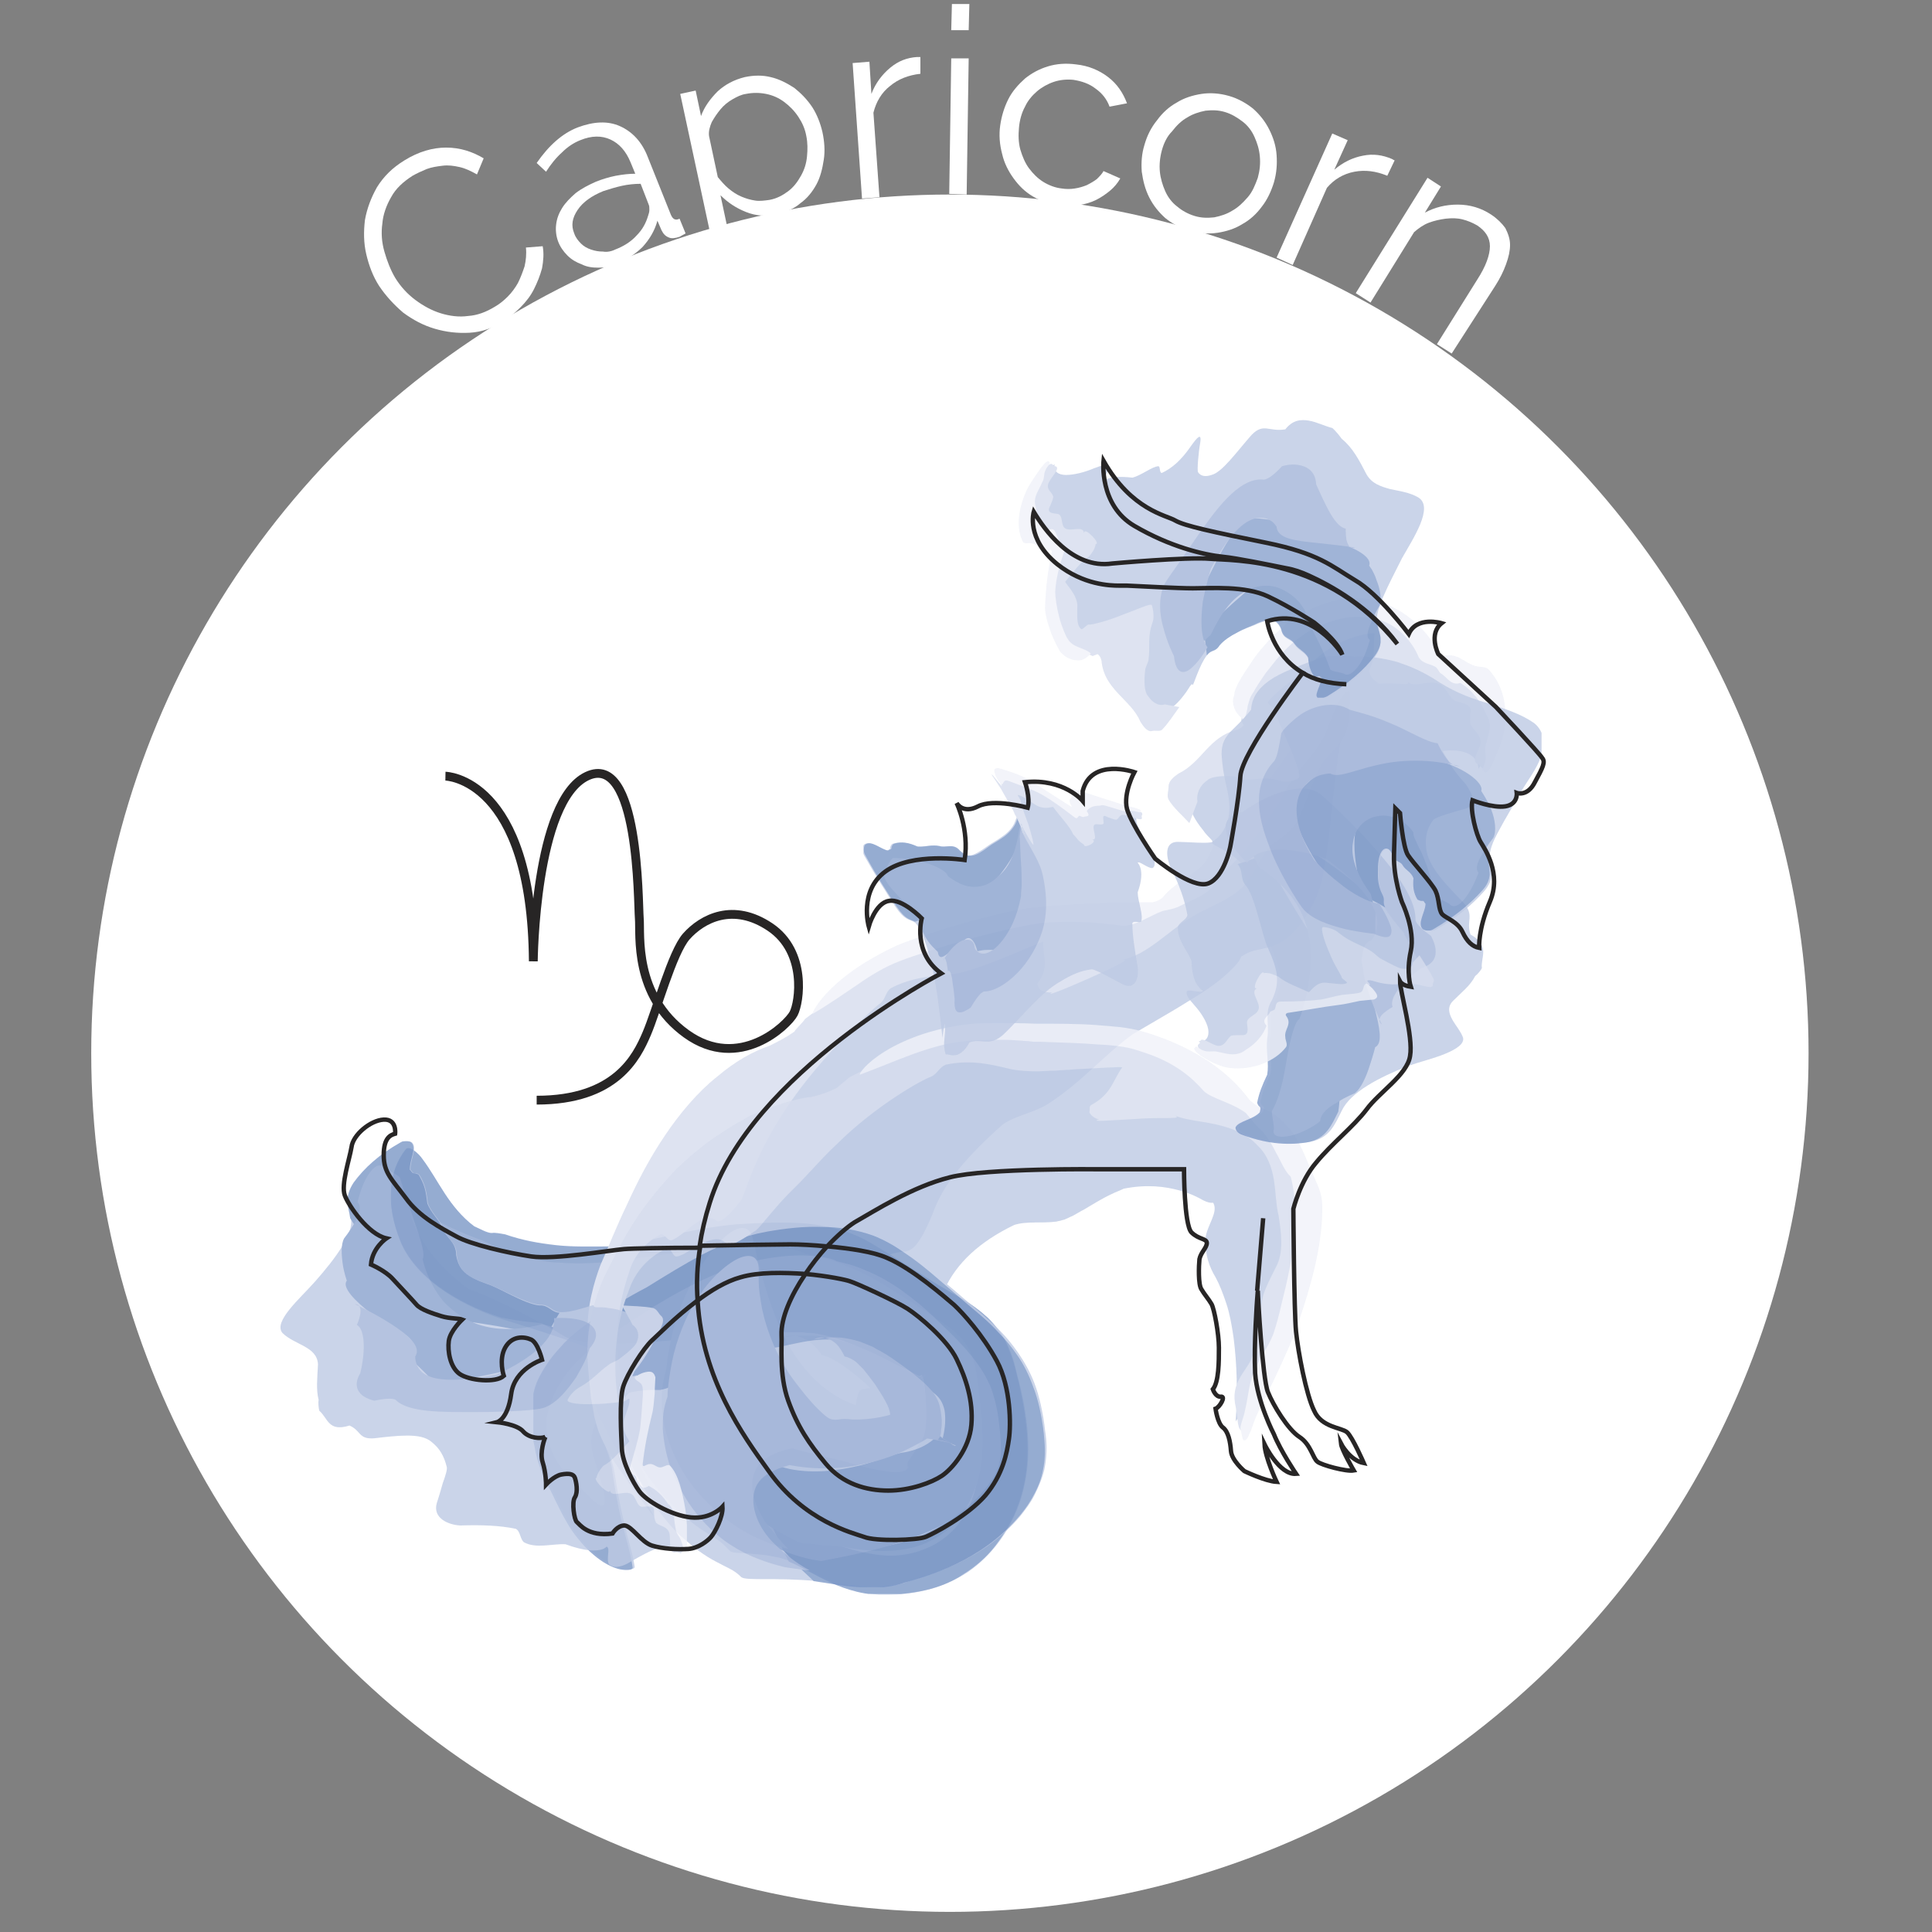 <?xml version="1.0" encoding="utf-8"?>
<!-- Generator: Adobe Illustrator 22.1.0, SVG Export Plug-In . SVG Version: 6.00 Build 0)  -->
<svg version="1.1" id="Calque_1" xmlns="http://www.w3.org/2000/svg" xmlns:xlink="http://www.w3.org/1999/xlink" x="0px" y="0px"
	 viewBox="0 0 288 288" style="enable-background:new 0 0 288 288;" xml:space="preserve">
<rect x="0" y="0" width="288" height="288" fill="#808080" stroke="none"/>
<style type="text/css">
	.st0{display:none;fill:#6B1E1E;}
	.st1{fill:#FFFFFF;}
	.st2{clip-path:url(#SVGID_2_);}
	.st3{clip-path:url(#SVGID_4_);}
	.st4{opacity:0.9;clip-path:url(#SVGID_6_);}
	.st5{opacity:0.9;clip-path:url(#SVGID_8_);}
	.st6{clip-path:url(#SVGID_10_);fill:#BECAE3;}
	.st7{opacity:0.9;clip-path:url(#SVGID_10_);}
	.st8{clip-path:url(#SVGID_12_);fill:#7492C4;}
	.st9{clip-path:url(#SVGID_10_);fill:#8AA2CD;}
	.st10{clip-path:url(#SVGID_10_);fill:#A4B5D8;}
	.st11{clip-path:url(#SVGID_10_);fill:#D6DCED;}
	.st12{clip-path:url(#SVGID_10_);fill:none;stroke:#9EB1D6;stroke-width:0;}
	.st13{clip-path:url(#SVGID_10_);fill:#EFF1F8;}
	.st14{opacity:0.9;clip-path:url(#SVGID_14_);}
	.st15{clip-path:url(#SVGID_16_);fill:#BECAE3;}
	.st16{opacity:0.9;clip-path:url(#SVGID_16_);}
	.st17{clip-path:url(#SVGID_18_);fill:#7492C4;}
	.st18{clip-path:url(#SVGID_16_);fill:#8AA2CD;}
	.st19{clip-path:url(#SVGID_16_);fill:#A4B5D8;}
	.st20{clip-path:url(#SVGID_16_);fill:#D6DCED;}
	.st21{clip-path:url(#SVGID_16_);fill:none;stroke:#9EB1D6;stroke-width:0;}
	.st22{clip-path:url(#SVGID_16_);fill:#EFF1F8;}
	.st23{opacity:0.9;clip-path:url(#SVGID_20_);}
	.st24{clip-path:url(#SVGID_22_);fill:#BECAE3;}
	.st25{opacity:0.9;clip-path:url(#SVGID_22_);}
	.st26{clip-path:url(#SVGID_24_);fill:#7492C4;}
	.st27{clip-path:url(#SVGID_22_);fill:#8AA2CD;}
	.st28{clip-path:url(#SVGID_22_);fill:#A4B5D8;}
	.st29{clip-path:url(#SVGID_22_);fill:#D6DCED;}
	.st30{clip-path:url(#SVGID_22_);fill:none;stroke:#9EB1D6;stroke-width:0;}
	.st31{clip-path:url(#SVGID_22_);fill:#EFF1F8;}
	.st32{opacity:0.9;clip-path:url(#SVGID_26_);}
	.st33{clip-path:url(#SVGID_28_);fill:#BECAE3;}
	.st34{opacity:0.9;clip-path:url(#SVGID_28_);}
	.st35{clip-path:url(#SVGID_30_);fill:#7492C4;}
	.st36{clip-path:url(#SVGID_28_);fill:#8AA2CD;}
	.st37{clip-path:url(#SVGID_28_);fill:#A4B5D8;}
	.st38{clip-path:url(#SVGID_28_);fill:#D6DCED;}
	.st39{clip-path:url(#SVGID_28_);fill:none;stroke:#9EB1D6;stroke-width:0;}
	.st40{clip-path:url(#SVGID_28_);fill:#EFF1F8;}
	.st41{opacity:0.9;clip-path:url(#SVGID_32_);}
	.st42{clip-path:url(#SVGID_34_);fill:#BECAE3;}
	.st43{opacity:0.9;clip-path:url(#SVGID_34_);}
	.st44{clip-path:url(#SVGID_36_);fill:#7492C4;}
	.st45{clip-path:url(#SVGID_34_);fill:#8AA2CD;}
	.st46{clip-path:url(#SVGID_34_);fill:#A4B5D8;}
	.st47{clip-path:url(#SVGID_34_);fill:#D6DCED;}
	.st48{clip-path:url(#SVGID_34_);fill:none;stroke:#9EB1D6;stroke-width:0;}
	.st49{clip-path:url(#SVGID_34_);fill:#EFF1F8;}
	.st50{opacity:0.9;clip-path:url(#SVGID_38_);}
	.st51{clip-path:url(#SVGID_40_);fill:#BECAE3;}
	.st52{opacity:0.9;clip-path:url(#SVGID_40_);}
	.st53{clip-path:url(#SVGID_42_);fill:#7492C4;}
	.st54{clip-path:url(#SVGID_40_);fill:#8AA2CD;}
	.st55{clip-path:url(#SVGID_40_);fill:#A4B5D8;}
	.st56{clip-path:url(#SVGID_40_);fill:#D6DCED;}
	.st57{clip-path:url(#SVGID_40_);fill:none;stroke:#9EB1D6;stroke-width:0;}
	.st58{clip-path:url(#SVGID_40_);fill:#EFF1F8;}
	.st59{opacity:0.9;clip-path:url(#SVGID_44_);}
	.st60{clip-path:url(#SVGID_46_);fill:#BECAE3;}
	.st61{opacity:0.9;clip-path:url(#SVGID_46_);}
	.st62{clip-path:url(#SVGID_48_);fill:#7492C4;}
	.st63{clip-path:url(#SVGID_46_);fill:#8AA2CD;}
	.st64{clip-path:url(#SVGID_46_);fill:#A4B5D8;}
	.st65{clip-path:url(#SVGID_46_);fill:#D6DCED;}
	.st66{clip-path:url(#SVGID_46_);fill:none;stroke:#9EB1D6;stroke-width:0;}
	.st67{clip-path:url(#SVGID_46_);fill:#EFF1F8;}
	.st68{clip-path:url(#SVGID_6_);fill:none;stroke:#272525;stroke-width:0.656;stroke-miterlimit:10;}
	.st69{clip-path:url(#SVGID_6_);fill:none;stroke:#272525;stroke-width:1.312;stroke-miterlimit:10;}
</style>
<rect x="-11" y="-13" class="st0" width="309" height="320"/>
<g>
	<path class="st1" d="M56.5,42.6c-0.9-1.4-1.5-3-1.9-4.7c-0.4-1.7-0.4-3.4-0.2-5.1c0.3-1.7,0.9-3.3,1.8-4.9c1-1.6,2.3-2.9,4.1-4
		c2.1-1.3,4.2-1.9,6.2-1.9c2.1,0,3.9,0.6,5.6,1.6L71.1,26c-0.9-0.5-1.7-0.9-2.6-1.1c-0.9-0.2-1.7-0.3-2.5-0.2s-1.6,0.2-2.4,0.5
		c-0.7,0.3-1.4,0.6-2.1,1c-1.4,0.9-2.5,1.9-3.2,3.2c-0.7,1.2-1.2,2.6-1.3,3.9c-0.2,1.4-0.1,2.8,0.3,4.2s0.9,2.7,1.6,3.9
		c0.8,1.3,1.8,2.4,3,3.3c1.2,0.9,2.5,1.6,3.8,2c1.3,0.4,2.7,0.6,4.1,0.4c1.4-0.1,2.7-0.6,4-1.4c0.7-0.4,1.3-0.9,1.9-1.5
		c0.6-0.6,1.1-1.3,1.5-2c0.4-0.8,0.7-1.6,1-2.5c0.2-0.9,0.3-1.8,0.2-2.8l2.5-0.2c0.2,1.1,0.1,2.2-0.1,3.3c-0.3,1.1-0.7,2.1-1.2,3.1
		c-0.5,1-1.2,1.9-2,2.7c-0.8,0.8-1.6,1.5-2.5,2.1c-1.6,1-3.3,1.6-5.1,1.7c-1.8,0.1-3.5-0.1-5.2-0.6c-1.7-0.5-3.2-1.3-4.7-2.4
		C58.7,45.4,57.5,44.1,56.5,42.6z"/>
	<path class="st1" d="M91.9,39.4c-0.9,0.4-1.8,0.5-2.7,0.5c-0.9,0-1.7-0.1-2.5-0.5c-0.8-0.3-1.5-0.7-2.1-1.3
		c-0.6-0.6-1.1-1.3-1.4-2.1c-0.3-0.8-0.4-1.7-0.3-2.5c0.1-0.9,0.4-1.7,0.9-2.5c0.5-0.8,1.2-1.5,2-2.2c0.9-0.7,1.9-1.2,3-1.7
		c1-0.4,2-0.7,3-0.9c1.1-0.2,2-0.3,2.9-0.3l-0.7-1.7c-0.7-1.7-1.7-2.8-3-3.4c-1.3-0.6-2.8-0.6-4.5,0.1c-1,0.4-1.9,1-2.7,1.8
		c-0.9,0.8-1.7,1.8-2.4,2.9L80,24.3c1.8-2.6,3.8-4.4,6.1-5.3c2.4-0.9,4.5-1,6.3-0.2s3.3,2.3,4.2,4.7l3.4,8.5
		c0.3,0.7,0.7,0.9,1.3,0.6l0.9,2.2c-0.4,0.2-0.7,0.4-0.9,0.5c-0.6,0.2-1.2,0.3-1.6,0.1c-0.5-0.2-0.8-0.5-1.1-1.1L98,32.9
		c-0.4,1.5-1.2,2.8-2.2,3.9C94.7,37.9,93.4,38.7,91.9,39.4z M91.7,37.2c1.3-0.5,2.4-1.2,3.2-2.1c0.9-0.9,1.4-1.9,1.7-2.9
		c0.1-0.3,0.2-0.6,0.2-0.9s0-0.6-0.1-0.8l-1.2-3.1c-0.9,0-1.9,0.1-2.8,0.3c-0.9,0.2-1.9,0.5-2.8,0.8c-1.7,0.7-3,1.6-3.8,2.8
		c-0.8,1.2-1,2.3-0.5,3.5c0.2,0.6,0.6,1.1,1,1.5c0.4,0.4,0.9,0.7,1.5,0.9s1.1,0.3,1.8,0.3C90.4,37.6,91.1,37.5,91.7,37.2z"/>
	<path class="st1" d="M115.9,31.9c-1.7,0.4-3.2,0.3-4.7-0.3c-1.5-0.6-2.7-1.4-3.8-2.5l2.6,12.2l-2.6,0.6l-6-27.9l2.3-0.5l0.8,3.8
		c0.5-1.4,1.4-2.6,2.5-3.7c1.1-1,2.4-1.7,4-2.1c1.4-0.3,2.7-0.3,3.9,0c1.3,0.3,2.4,0.9,3.5,1.6c1,0.8,1.9,1.7,2.7,2.9
		c0.7,1.1,1.2,2.4,1.5,3.7c0.3,1.4,0.4,2.8,0.2,4.1c-0.2,1.3-0.5,2.6-1.1,3.7c-0.6,1.1-1.4,2.1-2.4,2.8
		C118.4,31.1,117.2,31.6,115.9,31.9z M114.7,29.8c1.1-0.2,2-0.7,2.8-1.3s1.4-1.4,1.9-2.3c0.5-0.9,0.8-1.8,0.9-2.9c0.1-1,0.1-2-0.1-3
		c-0.2-1.1-0.6-2-1.2-2.9c-0.6-0.9-1.3-1.6-2.1-2.2c-0.8-0.6-1.7-1-2.7-1.2c-1-0.2-2-0.2-3,0c-0.7,0.1-1.3,0.4-2,0.8
		c-0.7,0.4-1.3,0.9-1.8,1.5s-0.9,1.2-1.3,1.9c-0.3,0.7-0.5,1.4-0.4,2.1l1.3,6.1c0.5,0.6,1,1.2,1.6,1.7c0.6,0.5,1.2,0.9,1.9,1.2
		c0.7,0.3,1.4,0.5,2.1,0.6C113.2,30,114,29.9,114.7,29.8z"/>
	<path class="st1" d="M137.2,11c-1.8,0.2-3.3,0.8-4.5,1.8c-1.3,1-2.1,2.4-2.5,4l0.9,12.6l-2.6,0.2l-1.4-20.2l2.5-0.2l0.3,4.8
		c0.6-1.6,1.6-2.9,2.8-3.9c1.2-1,2.5-1.5,4-1.6c0.2,0,0.4,0,0.5,0L137.2,11z"/>
	<path class="st1" d="M141.5,28.9l0.3-20.2l2.6,0L144.1,29L141.5,28.9z M141.8,4.5l0.1-3.9l2.6,0l-0.1,3.9L141.8,4.5z"/>
	<path class="st1" d="M149.1,18.7c0.2-1.4,0.6-2.7,1.2-3.9c0.6-1.2,1.5-2.2,2.5-3.1c1-0.8,2.1-1.4,3.4-1.8s2.7-0.5,4.2-0.3
		c1.9,0.2,3.5,0.9,4.8,1.9c1.3,1,2.2,2.3,2.8,3.9l-2.6,0.5c-0.4-1.1-1.1-2-2.1-2.7c-0.9-0.7-2-1.1-3.3-1.3c-1-0.1-2,0-2.9,0.3
		c-0.9,0.3-1.8,0.8-2.5,1.4c-0.7,0.6-1.4,1.4-1.8,2.3c-0.5,0.9-0.8,2-0.9,3.1c-0.1,1.1-0.1,2.2,0.2,3.3c0.3,1,0.7,2,1.3,2.8
		c0.6,0.8,1.3,1.5,2.1,2c0.8,0.5,1.8,0.9,2.8,1c0.6,0.1,1.3,0.1,1.9,0c0.7-0.1,1.3-0.3,1.8-0.5c0.6-0.3,1.1-0.6,1.5-0.9
		c0.4-0.4,0.8-0.8,1-1.2l2.5,1.1c-0.4,0.7-0.9,1.3-1.5,1.8c-0.6,0.5-1.3,1-2.1,1.4c-0.8,0.4-1.6,0.6-2.6,0.8c-0.9,0.1-1.9,0.2-2.8,0
		c-1.5-0.2-2.8-0.6-4-1.3c-1.2-0.7-2.1-1.6-2.9-2.7c-0.8-1.1-1.4-2.3-1.7-3.6C149,21.5,148.9,20.1,149.1,18.7z"/>
	<path class="st1" d="M177.3,34.4c-1.4-0.4-2.6-1.1-3.6-1.9c-1-0.9-1.8-1.9-2.4-3.1s-0.9-2.4-1.1-3.8c-0.1-1.4,0-2.7,0.4-4
		c0.4-1.4,1-2.6,1.9-3.7c0.8-1.1,1.8-2,2.9-2.6c1.1-0.7,2.4-1.1,3.7-1.3c1.3-0.2,2.7-0.1,4.1,0.3c1.4,0.4,2.6,1.1,3.6,1.9
		c1,0.9,1.8,1.9,2.4,3.1c0.6,1.2,1,2.4,1.1,3.8c0.1,1.4,0,2.7-0.4,4.1c-0.4,1.3-1,2.6-1.8,3.6c-0.8,1.1-1.8,2-2.9,2.6
		c-1.1,0.7-2.4,1.1-3.7,1.3C180.1,34.9,178.7,34.8,177.3,34.4z M173.2,22.4c-0.3,1.1-0.4,2.2-0.3,3.2c0.1,1,0.4,2,0.8,2.9
		c0.4,0.9,1,1.7,1.8,2.3c0.7,0.6,1.6,1.1,2.6,1.4c1,0.3,1.9,0.3,2.9,0.2c1-0.2,1.9-0.5,2.7-1c0.9-0.5,1.6-1.2,2.3-2s1.1-1.8,1.5-2.9
		c0.3-1.1,0.4-2.1,0.3-3.2c-0.1-1.1-0.4-2-0.8-2.9s-1-1.7-1.8-2.3s-1.6-1.1-2.6-1.4s-1.9-0.3-2.9-0.2c-1,0.2-1.9,0.5-2.7,1
		c-0.9,0.5-1.6,1.2-2.3,2.1C174,20.3,173.5,21.3,173.2,22.4z"/>
	<path class="st1" d="M206.8,26.2c-1.7-0.7-3.3-0.9-4.9-0.6c-1.6,0.3-3,1.1-4.1,2.4l-5.1,11.5l-2.4-1.1l8.3-18.5l2.3,1l-2,4.4
		c1.3-1.1,2.7-1.8,4.3-2.1c1.5-0.3,2.9-0.1,4.3,0.5c0.2,0.1,0.3,0.2,0.4,0.2L206.8,26.2z"/>
	<path class="st1" d="M216.4,52.7l-2.2-1.4l6-9.6c1.3-2,1.9-3.7,1.9-5c0-1.3-0.7-2.3-1.9-3.1c-0.7-0.4-1.4-0.7-2.2-0.9
		c-0.8-0.2-1.6-0.2-2.5-0.1c-0.8,0.1-1.7,0.3-2.5,0.6c-0.8,0.3-1.5,0.8-2.2,1.4l-6.5,10.5l-2.2-1.4l10.7-17.2l2,1.3l-2.4,3.9
		c1.5-0.8,3.1-1.2,4.9-1.2c1.8,0,3.5,0.5,5,1.5c0.9,0.6,1.6,1.3,2.1,2c0.4,0.8,0.7,1.6,0.7,2.5c0,0.9-0.2,1.8-0.6,2.9
		s-0.9,2.1-1.6,3.2L216.4,52.7z"/>
</g>
<circle class="st1" cx="141.6" cy="157" r="128"/>
<g>
	<g>
		<defs>
			<rect id="SVGID_1_" x="-40" y="-25" width="378" height="378"/>
		</defs>
		<clipPath id="SVGID_2_">
			<use xlink:href="#SVGID_1_"  style="overflow:visible;"/>
		</clipPath>
		<g class="st2">
			<defs>
				<rect id="SVGID_3_" x="-40" y="-25" width="378" height="378"/>
			</defs>
			<clipPath id="SVGID_4_">
				<use xlink:href="#SVGID_3_"  style="overflow:visible;"/>
			</clipPath>
			<g class="st3">
				<defs>
					<rect id="SVGID_5_" x="-40" y="-25" width="378" height="378"/>
				</defs>
				<clipPath id="SVGID_6_">
					<use xlink:href="#SVGID_5_"  style="overflow:visible;"/>
				</clipPath>
				<g class="st4">
					<g>
						<defs>
							<rect id="SVGID_7_" x="58.1" y="100.9" width="143.1" height="136.8"/>
						</defs>
						<clipPath id="SVGID_8_">
							<use xlink:href="#SVGID_7_"  style="overflow:visible;"/>
						</clipPath>
						<g class="st5">
							<g>
								<defs>
									<rect id="SVGID_9_" x="58.1" y="100.9" width="143.1" height="136.8"/>
								</defs>
								<clipPath id="SVGID_10_">
									<use xlink:href="#SVGID_9_"  style="overflow:visible;"/>
								</clipPath>
								<path class="st6" d="M157.8,137.7c-1.1-0.9-5.3,0.3-9.5,1.9c-4.2,1.6-8.3,3.6-9.3,3.8c-2.3,0.7-5.7,2.6-9.5,5.2
									c-3.8,2.6-8.3,6.1-12.4,10.5c-2,2.2-3.9,4.5-5.5,6.8c-1.6,2.3-2.9,4.7-3.8,6.7c-1.8,4-2.5,6.5-2.8,6.4
									c-0.7-0.5-3.9,0.7-7,3.1c-3.1,2.3-5.9,5.6-6.5,7.9c-0.6,2.6-1,5.3-1.1,8.2c0,1.4,0,2.9,0.1,4.4c0.1,0.7,0.2,1.6,0.3,2.4
									c0.1,0.8,0.3,1.6,0.4,2.4c1.3,6.4,4.3,12,8.2,16.1c0.7,0.8,1.4,1.5,2.2,2.1c2.1,2,3.6,2.8,4.7,3.5c1,0.6,1.7,1.2,2.5,2.1
									c0.3,0.3,1.4,0.3,3,0.4c0.8,0.1,1.7,0.1,2.8,0.3c0.5,0.1,1,0.2,1.6,0.3c0.6,0.2,1.2,0.4,1.9,0.6c1.8,0.7,3.8,2,6.2,3.1
									c2.4,1.1,5.5,2,8.3,1.8c1.3,0,3.1-0.1,5.2-0.6c2-0.4,4.4-1.4,6.4-2.7c4.1-2.8,6.7-6.9,8-11c1.3-4.3,1.2-8,0.9-10.9
									c-0.3-2.9-0.8-5-1.2-6.5c-0.4-1.5-0.7-3.3-1.5-5.1c-0.4-0.9-0.9-1.8-1.5-2.6c-0.6-0.8-1.2-1.5-1.8-2c-2.5-2.2-4.5-3.1-6.2-4
									c-3.4-1.9-6.3-4.1-10.5-6.5c-1.6-1-3.2-1.7-5-2.3c-1.7-0.5-3.5-0.9-5.2-1c-3.5-0.3-6.9-0.1-10.5,0.1
									c-7.5,0.7-12.2,2.5-18.6,3.3c-3,0.1-5.8,0.1-8.4-0.2c-1.3-0.2-2.5-0.3-3.7-0.6c-1.2-0.3-2.5-0.6-3.8-1
									c-0.7-0.1-1.4-0.3-2-0.2c-0.3,0-0.8-0.1-1.2-0.4c-0.5-0.2-1-0.5-1.3-0.6c-1.8-1.4-3.2-3.2-4.4-4.9c-1.1-1.8-2.1-3.5-3.3-5.1
									c-0.3-0.5-0.8-1-1.3-1.3c-0.5-0.3-1-0.5-1.2-0.2c-0.6,0.8-1.1,1.7-1.5,2.7c-0.3,1-0.6,2.1-0.7,3.3c-0.2,2.4,0.3,5,1.4,7.7
									c1,2.5,3.1,4.9,5.7,6.8c2.6,1.9,5.8,3.5,9.3,4.7c4.8,1.5,9.1,2.8,12.9,4.3c3.8,1.5,7.1,3.1,9.8,4.8c2,1.3,3.8,3.2,6,4.4
									c2.1,1.3,4.8,2,7.5,1.4c3.2-0.8,5.1-1.7,6.5-2l0.5-0.1l0.4,0c0.3,0,0.5-0.1,0.8,0c0.6,0.2,1.4,0.6,2.4,1.6
									c1.3,1.4,2.8,3.1,4.8,5c0.5,0.5,0.8,0.8,0.9,1.1c0,0.1,0,0.1,0,0.1l0,0l0,0l0.3-0.4l1.2-1.7c0.9-1.2,1.4-1.9,2.1-2.8
									l0.9-1.1l0.8-0.9c2-2.3,3.2-3.5,4.2-4.3c0.2-0.2,0.5-0.4,0.6-0.5l0.5-0.3c0.2-0.1,0.2-0.1,0.3-0.2l0,0c0.1,0,0,0,0,0
									l-0.1,0.1l-0.3,0.1c-0.3,0.1-0.8,0.3-2,0.7c-0.3,0.1-0.7,0.2-1,0.3c-0.4,0.1-0.9,0.2-1.4,0.3c-0.4,0.1-1.2,0.2-1.8,0.3
									c-0.4,0.1-0.8,0.1-1.2,0.2l-1.3,0.2l-1.7,0.2l-2,0.2c-1.5,0.2-3,0.3-4.5,0.5c0,0-0.1,0.1-0.1,0.2c-0.1,0.2-0.1,0.7-0.1,1
									c0.2,1.6,0.3,2.8,0.2,3.2l0,0.2c0,0,0,0,0,0l0.5,0l2.1,0.2c2.5,0.3,4.1,0.6,5.2,0.9l0.4,0.1l0.2,0.1l0,0
									c5.6,1.7,1.5,0.5,2.8,0.8l0,0h0l0,0l0,0l-0.2-0.1c0,0,0,0,0,0c0.2,0.1,0.6,0.3,1,0.6c0.9,0.6,1.9,1.7,2.3,2.4
									c0.4,0.6,0.5,1,0.5,1.1l0,0.1l-0.1-0.5v0c0-0.2,0-0.2,0-0.5c0-0.4,0.1-1.4,0.4-2.3c0.3-1.1,0.7-2.3,1.3-3.8
									c0.2-0.4,0.3-0.7,0.5-1.1c0.2-0.4,0.4-0.9,0.6-1.3c0.4-0.7,0.9-1.8,1.5-2.7l0.4-0.7l0.1-0.1l0,0l0,0l0,0l-0.1,0
									c0,0-0.1,0-0.2,0c-0.2,0-0.5-0.1-0.9-0.1c-0.4-0.1-0.9-0.2-1.6-0.4c-0.8-0.2-1.5-0.4-2.2-0.5l-1-0.2c-0.3-0.1-0.5,0-0.7,0.1
									c-0.8,0.1-1.7,0.1-2.6-0.1c-1-0.2-1.9-0.8-2.7-1.5c-0.4-0.4-0.7-0.8-0.9-1.3c-0.1-0.2-0.2-0.5-0.3-0.8
									c-0.1-0.3-0.2-0.7-0.2-1c-0.3-1.6-0.3-3.4,0-5.2c0.3-1.9,0.8-3.6,1.6-5.1c0.2-0.6,1.5-1.6,2.8-2.2c1.3-0.7,2.7-1,3.3-1
									c1.2-0.1,1.8-0.7,2.5-1.8c0.7-1,1.3-2.4,1.9-3.8c0.8-2.3,2.1-4.5,3.9-6.7c1.8-2.2,4.1-4.5,6.6-6.7c1.9-1.3,4.2-1.6,6.5-2.9
									c5.2-3.3,8.3-7.2,12.8-10.5c2.2-1.3,4.1-2.4,5.8-3.4c1.7-1,3.1-1.9,4.4-2.7c2.5-1.6,3.9-2.9,4.7-3.7c1.7-1.7,1-1.7,1.5-1.9
									c2-1.4,3.9-0.6,6.6-2.6c3.4-2.9,5.1-7.1,5.5-9.9c0.8-4.1,1.1-8.5,1.6-12.7c0.5-4.3,1-8.5,2.4-12.8c-0.5,0.5-1,0.6-1.1,1.2
									c-2.1,5.9-5,10.9-8.2,15.1c-3.3,4.3-6.7,7.9-10.9,11.4c-0.6,0.9-1.5,2-2.7,2.8c-2.1,1.3-4.1,2.5-6.1,3.6
									C168.4,140.2,159.8,139.3,157.8,137.7"/>
								<g class="st7">
									<g>
										<defs>
											<rect id="SVGID_11_" x="58.3" y="171.1" width="94.9" height="66.5"/>
										</defs>
										<clipPath id="SVGID_12_">
											<use xlink:href="#SVGID_11_"  style="overflow:visible;"/>
										</clipPath>
										<path class="st8" d="M74.7,196.4c-3.5-1.1-6.7-2.7-9.3-4.6c-2.6-1.9-4.7-4.3-5.7-6.8c-1.1-2.7-1.6-5.4-1.4-7.7
											c0.1-2.3,0.9-4.4,2.2-6c0.5-0.6,1.9,0.6,2.5,1.5c1.2,1.6,2.1,3.3,3.3,5.1c1.1,1.7,2.5,3.5,4.4,4.9c0.7,0.3,1.9,1,2.6,1
											c0.6-0.1,1.3,0.1,2,0.2c2.6,0.9,4.9,1.3,7.5,1.6c2.6,0.3,5.3,0.2,8.4,0.2c6.4-0.8,11.1-2.6,18.6-3.3
											c3.6-0.2,7-0.4,10.5-0.1c0.9,0.1,1.7,0.2,2.6,0.4c0.9,0.2,1.7,0.3,2.6,0.6c1.7,0.5,3.4,1.3,5,2.3
											c4.2,2.5,7.2,4.6,10.5,6.5c1.6,1,3.7,1.9,6.2,4.2c0.6,0.6,1.2,1.3,1.8,2.1c0.6,0.8,1.1,1.8,1.4,2.7c0.8,1.8,1.1,3.6,1.5,5
											c0.3,1.5,0.8,3.6,1.1,6.5c0.3,2.9,0.4,6.7-1,11c-0.7,2.1-1.7,4.1-3.1,6c-1.3,1.9-3.1,3.6-5.2,4.9c-2,1.4-4.4,2.2-6.5,2.6
											c-2.1,0.4-3.8,0.5-5.2,0.5c-2.8,0.2-5.8-0.7-8.2-1.8c-2.4-1.1-4.4-2.4-6.2-3.1c0,0-0.4-0.7-1-2c-0.6-1.3-1.4-3.1-2.8-6
											c2.4,1.6,4.4,2.5,6.7,3.6c2.3,1.1,4.8,2.2,7.7,2.9c1.4,0.3,3,0.6,4.6,0.6c1.6,0,3.3-0.3,4.8-0.9c3.1-1.1,5.3-3.4,6.5-5.7
											c1.2-2.3,1.8-4.8,1.7-7.1c0-2.3-0.5-4.5-1-6.6c-0.3-1.1-0.6-2.1-1-3.1c-0.3-1-0.7-2.1-1.1-3c-0.4-0.9-0.8-1.6-1.3-2.1
											c-0.5-0.4-1-0.7-1.7-1c-0.6-0.6-1.6-1.3-2.8-2.1l-3.7-2.3c-2.4-1.5-4.8-2.8-7.2-3.7c-1.2-0.5-2.4-0.9-3.6-1.2
											c-1.2-0.2-2.4-0.5-3.7-0.6c-2.5-0.2-5.1-0.1-7.8,0.3c-5.4,0.7-11,2.2-17,3.4c-3,0.6-6.2,1-9.4,1.1
											C81.5,197.4,78,197.1,74.7,196.4"/>
									</g>
								</g>
								<path class="st9" d="M119.4,230c0,0-0.5-0.2-1.3-0.6c-0.7-0.4-1.8-0.9-3.1-1.7c-0.6-0.4-1.3-0.8-2.1-1.4
									c-0.8-0.6-1.7-1.2-2.5-2c-1.6-1.4-3.2-3.1-4.5-4.9c-2.1-2.9-3.3-6.1-3.4-8.4c-0.2-2.3,0.5-3.5,2.2-3.2c0,0,0.2,0.2,0.7,0.6
									c0.4,0.4,1.1,1,1.9,1.7c1.7,1.3,4.1,3,7,4.3c2,0.9,4.2,1.6,6.4,2c2.2,0.4,4.4,0.8,6.6,1.2c2.2,0.4,4.1,0.7,5.6,0.8
									c1.5,0.1,2.3-0.2,2.4-0.3c0,0,0,0,0,0c0,0,0,0,0,0c0,0,0,0.1,0,0.2c0,0,0,0,0,0l0.1,0.5l0,0l0,0l0,0l0-0.1
									c0-0.1-0.1-0.2-0.1-0.4l-0.1-0.2c0,0,0,0,0,0c0-0.1,0.2-0.3,0.4-0.8c0.2-0.4,0.3-1,0.4-1.4c0,0,0.2-0.2,0.6-0.6
									c0.3-0.5,0.8-1.3,1-2.5c0.3-1.3,0.4-3,0.3-5.3c-0.1-1.1-0.2-1.9-0.4-2.3c0-0.1-0.1-0.2-0.1-0.2c0-0.1-0.3,0.1,0.3-0.2
									c0.5-0.2,0.2-0.1,0,0c-0.1,0.1-0.2,0.1-0.4,0.2l-0.2,0.1c0,0,0,0,0,0c0,0,0,0.1-0.3-0.1c-0.6-0.3-1.6-0.8-2.7-1.3
									c-3.4-1.7-7.6-3.8-11-4.6c-0.9-0.2-1.6-0.4-2.5-0.4c-0.4,0-0.8-0.1-1.2-0.1c-0.4,0-0.8,0-1.2,0c-0.4,0-0.8,0-1.2,0
									c-0.4,0-0.8,0-1.2,0c-0.9,0.1-1.7,0.1-2.5,0.2c-3.2,0.4-6.1,0.8-6.8,0.3c0,0-1,0.1-2.5,0.3c-0.8,0.1-1.7,0.2-2.8,0.3
									c-1.1,0.1-2.2,0.2-3.4,0.3c-2.5,0.2-5.1,0.4-7.6,0.2c-1.2,0-2.4-0.2-3.4-0.3c-1-0.1-1.8-0.3-2.5-0.6c0,0-1.9-1.2-4.6-2.6
									c-1.4-0.7-2.9-1.6-4.6-2.3c-1.6-0.8-3.4-1.6-5.3-2.3c0,0-0.3-0.2-0.8-0.6c-0.5-0.4-1.2-1-2-1.7c-1.5-1.4-3.2-3.4-4.3-5.3
									c-1.1-1.9-1.7-3.6-1.6-4.3c0.2-0.8,0.9-0.5,2.9,1.1c0,0,0.3,0.2,0.9,0.5c0.5,0.3,1.3,0.7,2.1,1.1c1.7,0.8,3.7,1.6,5.1,2.1
									c0,0,0.6,0.3,1.6,0.8c1,0.4,2.5,1.1,4.4,1.6c0.5,0.1,1,0.2,1.5,0.3c0.5,0.1,1.1,0.2,1.6,0.3c0.6,0.1,1.2,0.2,1.8,0.2
									c0.6,0,1.2,0.1,1.9,0.1c2.6,0.1,5.5-0.1,8.4-0.5c5.9-0.7,12.2-1.9,17.3-2c5.1-0.2,8.8,0.6,9.4,1.1c0,0,0.2,0,0.6,0.1
									c0.4,0.1,1,0.2,1.7,0.4c1.5,0.4,3.5,1.1,5.9,2.2c2.4,1.1,5,2.8,7.8,4.6c1.4,0.9,2.9,1.9,4.4,2.9c1.5,1,3,2.2,3.9,3.8
									c1,1.6,1.2,3.6,1.5,5.6c0.2,2,0.5,4,0.6,6c0.1,2,0.1,4.1-0.2,6.2c-0.3,2.1-1.1,4.2-2.2,6.1c-1.2,1.9-2.9,3.7-5.1,4.8
									c-2.2,1.2-4.9,1.6-7.2,1.6c-2.4,0-4.5-0.3-6.5-0.7C122.9,230.4,121.1,230.1,119.4,230"/>
								<path class="st10" d="M117.5,230.9c0,0-0.4-0.1-1.2-0.3c-0.7-0.2-1.8-0.6-3.1-1.2c-0.7-0.3-1.4-0.6-2.2-1.1
									c-0.9-0.5-1.8-1.1-2.7-1.8c-1.8-1.4-3.6-3.1-5.2-5.2c-1.9-2.5-3.3-5.5-4-8.5c-0.7-3-0.6-6,0.2-8.6c0,0,0.1-0.6,0.2-1.6
									c0.1-0.9,0.4-2.2,0.7-3.7c0.7-2.9,2-6.3,3.7-9.1c1.6-2.8,3.6-5.2,5.2-6.2c1.6-1,2.8-0.7,3.2,1.4c0,0,0.2,0.9,0.6,2.6
									c0.4,1.6,1,3.9,1.9,6.5c0.9,2.6,2.1,5.6,3.8,8.1c1.7,2.5,3.8,4.6,6.2,6c1.2,0.7,2.5,1.2,3.7,1.6c1.2,0.4,3,1.3,4.7,2.1
									c1.5,0.7,2.8,1.1,3.3,1c0.1,0,0.1,0,0.1,0c0,0,0.1-0.2-0.2,0.5c-0.2,0.5-0.3,1-0.5,1.4c-0.1,0.4-0.2,0.9-0.3,1.2
									c-0.3,1.4-0.3,2.3-0.3,2.5c0,0,0,0,0,0l0,0l0,0l0.1,0.5l0,0l0,0c0-0.1,0-0.1-0.1-0.2c-0.1-0.2-0.2-0.6-0.6-1.2
									c-0.4-0.6-1.1-1.4-1.9-1.9c0,0-0.6-0.5-1.1-0.7c-0.2-0.1-0.3-0.2-0.1-0.1l0.1,0c-1.1-0.3-2.1-0.6-3.2-1
									c-0.3-0.1-0.6-0.2-1-0.2c-0.3-0.1-0.2,0-0.2,0c0,0,0,0,0,0c0,0,0,0,0-0.1c-0.1-0.2,0-1.2,0.1-2.8c0.1-0.8,0.2-1.7,0.4-2.6
									c0.1-0.4,0.2-0.7,0.4-0.9c0.1-0.1,0.2-0.1,0.3-0.2l0.1,0c0.5-0.1,1.1-0.2,1.6-0.2c0,0,1.7-0.3,3.4-0.6
									c1.8-0.4,3.4-0.9,4.2-1.3l0.2-0.1l-0.1,0.1l-0.2,0.1c-0.2,0.1-0.3,0.2-0.6,0.4c-0.5,0.4-1.2,0.9-2.2,1.9
									c-0.5,0.5-1.1,1.1-1.8,2l-0.5,0.6c-0.2,0.2-0.1,0.1-0.1,0.1l0,0c0,0,0-0.1,0-0.1c0-0.2-0.1-0.4-0.4-0.8
									c-0.3-0.3-0.7-0.8-1.2-1.2c-0.5-0.4-0.9-0.9-1.4-1.3c-0.9-0.9-1.8-1.6-2.7-2.3c-1.7-1.3-3.2-2.2-4.3-2.4c0,0-0.6-1-1.6-1.8
									c-1-0.8-2.6-1.5-4.1-0.8c0,0,0.1,0,0.3-0.1c0.2,0,0.5-0.1,0.9-0.1c0.4,0,0.8-0.1,1.4-0.1c0.5,0,1.1,0,1.7,0
									c1.2,0,2.8,0.3,4.7,0.9c1.9,0.6,4.1,1.5,6.4,2.7c1.1,0.6,2.3,1.2,3.4,1.8c0.9,0.5,1.5,0.9,1.7,1c0.1,0,0.1,0,0.1,0
									c0,0,0,0,0,0l0.2-0.1l0.3-0.2c0.6-0.3-0.7,0.3-0.5,0.2c0,0,0,0,0.1,0.1c0.1,0.3,0.3,1.1,0.4,2.1c0.5,4.6,0,7-0.9,7.6
									c0,0-0.3,0.7-0.8,1.4c-0.3,0.6-1.1,1.5-1.1,1.7l0,0l0,0.1l0.1,0.2c0.1,0.1,0.1,0.2,0.1,0.3c0,0.1,0.1,0.1,0.1,0.2l0,0.1l0,0
									l0,0v0c0.1,0.4-0.1-0.6-0.1-0.5l0,0l0,0v0c0,0,0-0.1,0,0c0,0.1,0,0.2-0.1,0.3c-0.3,0.4-1.5,0.6-3.2,0.3
									c-1.7-0.2-3.9-0.8-6.3-1.5c-2.4-0.6-4.8-1.1-7.6-1.9c0,0-0.7,0.1-1.6,0.4c-0.9,0.3-2.1,0.8-3.1,1.7c-0.9,1-1.6,2.5-1.1,4.8
									c0.1,0.6,0.3,1.2,0.6,1.9s0.7,1.4,1.1,2.1C114.9,227.9,116,229.4,117.5,230.9"/>
								<path class="st11" d="M97.8,223.3c-3.5-3.6-6.8-7.9-8.9-13.4c-0.5-1.5-0.8-3.5-1-5.5c-0.1-1.1-0.2-1.9-0.2-2.8
									c0-0.9-0.1-1.7-0.1-2.5c-0.2-4.2,1-8.1,1.9-10.5c1.2-2.7,2.4-5.8,4-9.1c1.5-3.3,3.3-6.8,5.6-10.2c2.2-3.3,5-6.6,7.8-8.8
									c2.7-2.3,5.4-3.8,7.8-4.6c1.4-0.7,2.4-1.2,3.7-2.1c0.2-0.4,1.4-1.5,1.6-1.9c3.6-2.8,7.2-4.7,10.1-6.8
									c4.8-3.7,10.6-5.1,16.1-6.1c3.1-0.6,6.6-1.7,9.9-2.5c5.7-1.4,7.8,2.3,13,0.7c4.1-1.1,7.3-3,9.8-5.2c2.4-2.2,4.2-4.6,6.7-7.1
									c3-2.9,5.1-6.3,7.6-9.9c2.2-2.6,3.8-6,5.4-9.4c0.4-0.8,2.2-2.7,2.5-2.6c0.5,0.5-0.1,2.5-0.1,3.8c0.1,3.6-2.4,4.9-3.8,6.8
									c-1.6,2.5-2.3,6-4,9.1c-0.4,0.6-0.9,1-1.3,1.5c-0.5,0.4-1,0.8-1.6,1.2c-1.8,1-2.6,3.5-4.1,5.6c-0.4,0.7-1,1.3-1.6,1.8
									c-0.6,0.5-1.3,0.9-2.1,1.4c-1.5,0.8-3,1.4-4.5,2.3c-3.9,2.2-6.8,5.8-10.8,6.6c1.8-0.3-1.6,1.3-5,2.8
									c-3.4,1.5-6.8,2.9-5.2,1.9c-0.2,0.3-1.5,0.1-2-0.3c-0.1-0.3-0.5-0.7-0.3-1c1.8-2.3,0.7-4.1,0.8-6.1
									c-0.3-0.1-9.3,4.2-13.3,4.8c-3.1,0.3-6.1,0.4-9.4,2.1c-0.8,0.6-0.8,1.6-1.5,2.2c-0.5,0.3-2,1.7-4.2,3.9
									c-2.2,2.2-5,5.2-7.6,8.6c-2.6,3.4-4.9,7.2-6.4,10.5c-1.5,3.2-2.2,5.7-2.6,6.4c-1.3,1.7-3.2,3.8-3.8,3
									c-2.1-1.4-4.4,2.1-6.6,3c-0.6,0.1-1-1-1.6-0.9c-1.7,0.8-4,2.9-4.7,5.6c-0.8,2.3-1.5,5.1-1.7,7.9c-0.1,1.4-0.1,2.9,0,4.3
									c0.1,1.4,0.3,3,0.6,4.4C93,212.2,94.8,218.1,97.8,223.3"/>
								<path class="st12" d="M114.7,210c0,0,0.4-0.2,1.1-0.5c0.3-0.1,0.6-0.2,1-0.4c0.4-0.1,0.7-0.2,1.1-0.2c0.3,0,0.7,0,1,0.1
									c0.4,0.1,0.8,0.3,1.4,0.7c1.2,0.8,2.7,2.3,4.6,4.7c0,0,0.5,0.4,1.2,1.1c0.4,0.4,0.8,0.7,1,1c0.1,0.1,0.1,0.2,0.1,0.3l0,0
									c0,0,0,0,0,0l0.3-0.4c0.4-0.6,0.8-1.1,1.3-1.7c0.4-0.5,0.8-1,1.1-1.5l1-1.3c2.5-3.2,3.9-4.6,5-5.6c1.1-1,1.8-1.4,2.1-1.5
									l0.1-0.1l-0.1,0.1l-0.2,0.1c-0.2,0.1-0.4,0.2-0.6,0.3c-0.5,0.2-1.1,0.4-1.7,0.5c-1.3,0.4-3.2,0.7-4.9,1l-3,0.4l-4.2,0.5
									l-2.4,0.3l0,0c0,0-0.1,0.1-0.1,0.1c-0.1,0.2-0.2,0.8-0.3,1.4c0,0,0,0.8,0.1,1.9c0,0.3,0,0.7,0,1.1c0,0.1,0,0.2,0,0.2
									c0.8,0.1,1.7,0.2,2.6,0.3c0.8,0.1,1.4,0.2,2.1,0.3l0.9,0.2l0.8,0.2c0.5,0.1,0.9,0.2,1.3,0.3l0.5,0.1l0.3,0.1l2.8,0.8l0,0
									l0,0l-0.2-0.1c-0.1,0,0.4,0.1,0.9,0.5c0.6,0.4,1.2,0.9,1.6,1.3c0.4,0.5,0.7,0.8,0.8,1.1c0,0,0,0.1,0.1,0.2
									c0.1,0.1,0.2,0.3,0.3,0.5c0.1,0.2,0.2,0.3,0.2,0.5l0,0.1l0,0l0,0l0,0v0v0l-0.1-0.5v0l0,0l0,0c0-0.2,0-1.2,0.3-2.5
									c0.1-0.3,0.2-0.7,0.3-1c0.1-0.3,0.2-0.6,0.3-0.9c0.2-0.7,0.4-1.1,0.5-1.4c0,0,0.1-0.2,0.3-0.6c0.1-0.2,0.2-0.5,0.3-0.8
									c0.1-0.1,0.1-0.3,0.2-0.5c0.1-0.2,0.2-0.4,0.3-0.7c0.2-0.5,0.5-1,0.8-1.5c0.3-0.6,0.7-1.3,1.1-2.1c0.1-0.2,0.2-0.4,0.3-0.5
									l0.1-0.2l0-0.1c0,0,0,0,0,0l0,0l0,0c0,0-0.1,0-0.2,0c-0.4,0-1.1-0.1-2.5-0.6c-0.7-0.2-1.4-0.4-2.1-0.5
									c-0.4-0.1-0.7-0.1-1-0.1c-0.4,0-0.5,0.1-0.8,0.2"/>
								<path class="st13" d="M133.8,140.9c1.4-0.6,5.4-2,9.6-3.2c4.2-1.2,8.5-2.2,10.5-2.4c3.1-0.3,6.1-0.5,9.1-0.6
									c3-0.2,6-0.2,8.8-0.2c0.6-0.1,1.2-0.4,1.5-0.7c2.2-2.7,5.4-3.5,6.7-5.8c0.3-0.5,0.5-1,0.7-1.5c0.2-0.5,0.5-1,0.9-1.4
									c4.3-4.3,8.4-9.7,12.4-15.7c1.7-2.5,3.6-4.7,5.3-7.4c0.4-0.5,1-1.4,1.4-1.2c0.4-0.1,0,1.3,0,2c-0.3,0.8-1,1.5-1.4,2.5
									c-1,1.9-1.6,4.5-2.8,6c-1.2,1.8-2.5,3-3.8,4.9c-0.8,1.2-1.4,2.3-2.1,3.6c-1.4,2.2-2.8,4.2-4.3,6.1c-1.5,1.9-3.2,3.5-4.9,5.1
									c-0.6,2.2-3.7,3.1-5.8,4.2c-0.7,0.3-1.4,0.4-2.3,0.6c-2.1,0.8-4.1,2.3-6,2.2c-3.8-0.5-7.7-0.8-12-0.4
									c-1.8,0.2-6.1,1.1-10.5,2.3c-4.4,1.2-8.7,2.6-10.5,3.3c-2.4,0.9-4.5,2.2-6.5,3.6c-2.1,1.4-4.2,2.9-6.6,4.3
									C120.7,151.6,122.9,145.9,133.8,140.9"/>
							</g>
						</g>
					</g>
				</g>
				<g class="st4">
					<g>
						<defs>
							<rect id="SVGID_13_" x="79.5" y="152.5" width="117.8" height="84.2"/>
						</defs>
						<clipPath id="SVGID_14_">
							<use xlink:href="#SVGID_13_"  style="overflow:visible;"/>
						</clipPath>
						<g class="st14">
							<g>
								<defs>
									<rect id="SVGID_15_" x="79.5" y="152.5" width="117.8" height="84.2"/>
								</defs>
								<clipPath id="SVGID_16_">
									<use xlink:href="#SVGID_15_"  style="overflow:visible;"/>
								</clipPath>
								<path class="st15" d="M171.6,157.3c-0.2-0.7-1.6-1.2-3.8-1.5c-2.2-0.2-5.1-0.2-8.2,0c-1.5,0.1-3.1,0.2-4.5,0.3
									c-1.1,0.1-2.1,0.2-3,0.2c-1.8,0.1-3.2,0.3-3.8,0.2c-2.1,0-5.5,0.6-9.4,1.9c-3.9,1.3-8.5,3.5-12.7,6.3
									c-2.1,1.4-3.9,2.8-5.5,4.1c-0.8,0.7-1.6,1.3-2.3,2c-0.7,0.6-1.4,1.3-2.1,1.9c-3.7,3.1-6.2,6.1-7.5,7.8
									c-0.8,1-1.2,1.5-1.3,1.4c-0.3-0.3-1.3-0.4-2.7-0.1c-1.4,0.3-3.3,1-5.1,2c-1.8,1-3.6,2.5-5.1,4c-1.4,1.6-2.5,3.2-2.8,4.6
									c-1,3.3-1.4,6.9-1.4,10.3c0,1.7,0.2,3.5,0.4,5.1c0.1,0.8,0.3,1.8,0.5,2.6c0.2,0.7,0.4,1.4,0.6,2.1c0.4,1.4,0.9,2.8,1.4,4.1
									c0.3,0.6,0.6,1.3,0.9,1.9c0.3,0.6,0.7,1.3,1,1.9c0.7,1.4,1.7,2.9,2.8,4.5c1.1,1.6,2.6,3.4,4.1,4.6c2.8,2.5,4.5,3.2,5.6,3.8
									c1.2,0.6,1.9,0.9,2.8,1.8c0.4,0.3,1.7,0.3,3.6,0.3c1.9,0,4.5,0,7.8,0.3c2.2,0.2,4.6,0.7,7,0.8c2.4,0.1,4.7,0,6.6-0.8
									c3.6-1.1,11.1-3.2,16.6-9.7c0.7-0.9,1.5-1.9,2.1-3.1c0.6-1.2,1.2-2.6,1.5-3.9c0.5-2.6,0.3-4.4,0.1-5.7
									c-0.3-2.7-0.9-5.3-1.6-7.1c-0.6-1.6-1.5-3.2-2.4-4.5c-0.9-1.3-1.8-2.4-2.7-3.3c-1.8-1.8-3.4-3.1-4.8-4.3
									c-1.5-1.3-2.9-2.5-4.4-3.7c-1.5-1.3-3.3-2.7-5.3-4c-1.3-1-2.8-1.7-4.2-2.3c-2.5-0.9-5.1-1.3-7.8-1.3c-2.6,0-5.3,0.3-8.2,0.8
									c-3.8,0.7-6.8,2-9.6,3.4c-2.8,1.4-5.4,3-8.3,4.9c-1.4,0.8-2.8,1.5-4.1,2.3c-1.3,0.8-2.5,1.6-3.9,2.5c-1.4,0.9-2.8,2-4.3,3.5
									c-0.7,0.8-1.5,1.6-2.2,2.6c-0.7,1-1.4,2.1-1.9,3.4c-0.5,1.3-0.8,2.8-0.6,3.9c0.1,0.6,0,1.6,0,2.6c0,1.1,0.2,2.3,0.5,3.1
									c0.5,2.5,1.5,4.4,2.2,5.9c0.3,0.6,0.6,1.3,0.9,1.9c0.3,0.6,0.6,1.2,0.9,1.9c0.7,1.3,1.5,2.6,2.5,3.9
									c1.1,1.3,2.3,2.5,3.8,3.4c0.8,0.5,1.9,1,2.8,1.1c0.9,0.1,1.6,0,1.5-0.4c-0.3-2.1-1.1-4.3-1.6-6.7c-0.6-2.4-1-4.8-1.4-7.3
									c-0.2-1.2-0.6-2.4-1-3.5c-0.4-1.1-0.6-2-0.5-2.5c0-0.5,0.2-1.1,0.5-1.8c0.3-0.7,0.8-1.4,1.5-2c0.9-0.9,2.3-1.6,3.9-2.1
									c1.5-0.5,3.4-0.9,5-1c3.3-0.3,6.4,0.2,8.9,1.2c1.9,0.8,3.8,2.1,5.5,3.1c1.7,1,3.4,1.6,4.4,1.1c0.2-0.1,0.4-0.2,0.6-0.4
									c0.1-0.1,0.2-0.1,0.3-0.2c0.1-0.1,0.1-0.1,0.1-0.2c0.1-0.2,0.3-0.5,0.5-0.7c0.4-0.5,0.9-0.8,1.4-0.8c0.4,0,0.8,0.3,0.8,1
									c0,0.2-0.1,0.3,0.1,0.7c0.2,0.3,0.3,0.7,0.5,1c0.4,0.7,0.8,1.4,1.3,2.3c0.5,0.8,0.8,1.5,0.8,1.8c0,0.1-0.1,0.2,0,0.1
									c1-0.8,2-1.6,2.8-2.2c1.7-1.2,3-2.1,4-2.7c0.1-0.1,0.3-0.2,0.6-0.3c0.2-0.1,0.4-0.2,0.7-0.4c0.1-0.1,0.2-0.1,0.3-0.2
									l0.2-0.1l0.1,0l-0.1,0c-0.2,0.1-0.5,0.2-0.8,0.3c-1.1,0.4-3.2,0.9-4.5,1.1c-0.4,0.1-1,0.2-1.5,0.2c-0.6,0.1-1.1,0.2-1.8,0.2
									c-0.7,0.1-1.3,0.1-2.1,0.2c-1.1,0.1-0.7,0-0.8,0.1c0,0,0,0.3,0,0.6l0,0.1l5.2,0.2l3.7,0.2l2.6,0.2c1.5,0.1,2.6,0.2,3.4,0.3
									c0.9,0.1,1.5,0.2,2.1,0.4c0.6,0.1,1,0.2,1.3,0.3l0.5,0.1l0.2,0.1c0,0,0,0-0.1,0c-0.2-0.1-0.6-0.3-1.1-0.6
									c-0.9-0.6-2.1-1.6-3.6-3.2c-0.7-0.8-1.5-1.8-2.4-2.9c-0.2-0.3-0.5-0.6-0.7-0.9l-0.1-0.1c-0.2-0.2-0.4-0.8-0.6-1.2
									c-0.6-1.6-0.6-2.9-0.5-3.5c0-0.4,0-0.1,0,0c0,0.1-0.1,0.2-0.2,0.4c-0.1,0.1-0.2,0.4-0.3,0.6c-0.2,0.3-0.4,0.6-0.6,1
									c-0.2,0.3-0.5,0.6-0.8,0.8l-0.1,0.1l-0.5,0.5c-0.4,0.4-0.7,0.8-1,1.1c-0.7,0.7-1.3,1.2-1.8,1.7c-0.6,0.5-1,0.8-1.5,1.1
									l-0.3,0.2l0.6-0.4c0.4-0.2,0.8-0.5,1.4-0.8c0.5-0.3,1.2-0.6,1.9-0.9c0.3-0.1,0.2-0.1,0.2-0.1c0,0,0,0-0.1,0c0,0-0.1,0-0.1,0
									c-0.2,0-0.4-0.1-0.6-0.3c-0.4-0.4-0.9-0.9-1.2-1.4c-0.4-0.5-0.7-1.1-0.9-1.6c-0.2-0.4-0.4-0.9-0.5-1.3
									c-0.6-2.2-0.2-4.6,1.4-6.2c0.2-0.2,0.9-0.5,1.8-0.5c1.5-0.1,3.2,0.4,3.8,0.7c0.3,0.1,0.4,0.2,0.7,0.2
									c0.4-0.1,0.8-0.3,1.2-0.5c0.8-0.4,1.6-1,2.2-1.5c1.3-1.2,2.3-2.5,2.9-3.6c1.8-3.9,5.2-7.1,10.4-9.6c1.9-0.6,4-0.2,6.3-0.5
									c0.3-0.1,0.6-0.1,0.8-0.2l0.4-0.1l0.2-0.1c0.3-0.1,0.6-0.3,0.9-0.4c0.6-0.3,1.2-0.7,1.8-1c1.2-0.7,2.6-1.6,4.1-2.3
									c0.6-0.3,1.2-0.5,1.8-0.8c3.5-0.7,6.2-0.3,8.1,0.2c1.9,0.5,3,1.1,3.7,1.5c1.4,0.7,1.5,0.2,1.6,0.5c0.7,1.4-1,3.3-1.2,5.2
									c-0.1,2.5,0.6,4.3,1.5,5.8c0.6,1.1,1.1,2.4,1.6,3.9c0.5,1.5,0.8,3.1,1.1,5.2c0.5,4,0.6,8,0.3,12.4c0.3-0.6,0.8-0.8,0.8-1.4
									c0.3-3,1-5.7,1.9-8.2c0.4-1.3,0.9-2.5,1.4-3.8c0.5-1.4,1-2.8,1.5-4.3c1-3,2-6.2,2.5-9.5c0.5-3.3,0.6-6.7-0.5-10
									c-0.6-1.1-1.7-2.4-2.7-3.7c-1.7-2.3-4.1-3.8-6.5-4.7c-2-0.9-4.2-2.6-6.3-4.1c-2.1-1.6-4-3.2-4.6-4.4
									C171.7,157.4,171.7,157.4,171.6,157.3"/>
								<g class="st16">
									<g>
										<defs>
											<rect id="SVGID_17_" x="79.5" y="182.8" width="76.6" height="53.8"/>
										</defs>
										<clipPath id="SVGID_18_">
											<use xlink:href="#SVGID_17_"  style="overflow:visible;"/>
										</clipPath>
										<path class="st17" d="M92.1,209.5c-1.4,1.3-2,2.9-2.1,4c-0.1,0.5,0.1,1.4,0.4,2.5c0.4,1.1,0.8,2.3,0.9,3.5
											c0.4,2.5,0.8,5,1.4,7.4c0.6,2.4,1.3,4.6,1.6,6.7c0.1,0.4-0.6,0.5-1.5,0.4c-0.9-0.1-2-0.6-2.8-1.1
											c-1.4-0.9-2.7-2.1-3.8-3.5c-1.1-1.3-1.8-2.6-2.5-3.9c-0.3-0.6-0.6-1.2-0.9-1.8c-0.3-0.6-0.6-1.3-1-2
											c-0.7-1.5-1.7-3.4-2.1-6c-0.2-0.8-0.4-2-0.4-3.1c0-1.1,0.1-2.1,0-2.6c-0.1-1.1,0.2-2.6,0.7-3.9c0.5-1.2,1.2-2.3,1.9-3.3
											c0.7-1,1.5-1.8,2.2-2.6c1.5-1.5,3-2.6,4.3-3.5c2.6-1.7,5.1-3.3,8-4.8c2.9-1.8,5.5-3.4,8.3-4.9c2.8-1.4,5.8-2.7,9.6-3.4
											c2.9-0.5,5.5-0.8,8.2-0.7c2.6,0,5.2,0.4,7.7,1.3c1.5,0.6,3,1.4,4.4,2.4c2,1.3,3.8,2.8,5.3,4.1c1.5,1.3,2.9,2.5,4.3,3.7
											c1.4,1.2,3.1,2.5,4.8,4.4c0.9,0.9,1.8,2,2.7,3.3c0.9,1.3,1.7,2.9,2.3,4.6c0.7,1.7,1.3,4.3,1.6,7c0.1,1.3,0.4,3.2-0.2,5.8
											c-0.3,1.4-0.9,2.7-1.6,3.9c-0.7,1.2-1.4,2.1-2.2,3c-5.5,6.3-13.1,8.5-16.7,9.5c-1.9,0.7-4.2,0.9-6.6,0.7
											c-2.4-0.1-4.8-0.6-7-0.9c0,0-0.6-0.6-1.9-1.8c-1.2-1.2-3.1-3.1-5-5.9c5.4,2.6,11,3.4,16.2,2.7c5.2-0.7,10-2.8,13.4-6.1
											c0.8-0.8,1.6-1.7,2.3-2.6c0.7-0.9,1.3-2,1.6-3.1c0.7-2.3,0-4.3-0.6-6.3c-0.6-2-1.4-3.8-2.4-5.2c-1-1.4-2.3-2.4-3.8-3.4
											c-1.8-2.1-4.3-4.4-6.7-6.2c-1.2-0.9-2.3-1.7-3.5-2.4c-1.2-0.7-2.5-1.2-3.8-1.6c-6.2-1.8-12.6-0.2-18.7,3.1
											c-3.1,1.7-6,3.7-9,6c-1.5,1.1-3.1,2.3-4.4,3.4C94,207.4,92.9,208.5,92.1,209.5"/>
									</g>
								</g>
								<path class="st18" d="M122.4,232.7c0,0-0.5-0.1-1.3-0.2c-0.9-0.2-2.1-0.5-3.5-1c-2.9-1.1-6.4-2.7-9.8-6.4
									c-0.8-0.9-1.6-2-2.3-3c-0.6-1-1.1-2-1.5-2.9c-0.8-1.8-1.1-3.1-1.2-4.3c-0.3-2.4,0.4-3.8,2.3-3.5c0,0,0.3,0.3,0.9,0.8
									c0.6,0.5,1.5,1.2,2.6,2c1.1,0.8,2.4,1.7,4,2.7c1.6,1,3.4,1.7,5.2,2.1c3.6,0.7,7.3,0.2,10.2-0.5c2.9-0.7,5.1-1.8,6.8-2
									c0,0,1.3-0.2,2.6-0.8c0.6-0.3,1.3-0.7,1.8-1.2c0.3-0.2,0.5-0.5,0.6-0.6c0-0.1,0.1-0.1,0-0.1c0.2,0.2,0.4,0.3,0.6,0.5
									c0.2,0.2,0.4,0.3,0.6,0.4c0,0,0.1,0.1,0.4,0.3c0.3,0.2,0.6,0.4,0.9,0.5l0.1,0l0.1,0c0,0,0,0,0,0c-0.1-0.1-0.3-0.1-0.5-0.2
									c-0.2-0.1-0.5-0.1-0.8-0.2c-0.2,0-0.4-0.1-0.5-0.1c-0.2,0-0.3-0.1-0.5-0.1c0.1,0,0.3-0.2,0.4-0.8c0.3-1.3,0.4-2.7,0.2-3.9
									c-0.3-1.2-0.7-1.9-1.8-2.7c0,0-0.3-0.3-0.9-0.8c-0.6-0.5-1.6-1.3-3.1-2.4c-0.7-0.5-1.5-1.1-2.3-1.6
									c-0.4-0.3-0.8-0.5-1.2-0.7c-0.4-0.2-0.8-0.5-1.1-0.6c-1.4-0.7-2.9-1.3-4.4-1.5c-2.7-0.5-5.2-0.1-7.1,0.3
									c-2.1,0.4-3.9,1-4.5,0.6c0,0-2.7,0.7-6.2,2.3c-3.4,1.5-7.6,3.7-9.8,4.1c0,0-0.5,0-1.2,0c-0.8,0-1.8,0.1-2.9,0.3
									c-1.1,0.2-2.3,0.6-3.4,1.3c-1,0.7-1.8,1.8-1.9,3c0,0-0.1,0.2-0.3,0.6c-0.2,0.4-0.4,0.9-0.5,1.6c-0.1,0.7-0.1,1.5,0.1,2.5
									c0.2,1,0.6,2,0.9,3c0.6,2,1.1,3.7,0.9,4.5c-0.1,0.8-1,0.5-2.9-1.6c0,0-0.3-0.3-0.8-0.7c-0.5-0.5-1.1-1-1.9-1.9
									c-0.8-0.9-1.7-2.1-2.3-3.7c-0.6-1.6-0.8-3.2-0.7-4.4c0,0,0-0.3,0.1-0.8c0.1-0.5,0.3-1.2,0.6-2c0.3-0.8,0.7-1.8,1.4-2.8
									c0.6-1,1.4-2.1,2.3-3c1.9-1.9,4.2-3.6,6.4-5c2.3-1.5,4.7-3.1,7.3-4.6c2.6-1.5,5.4-2.9,8.1-4c2.8-1.1,5.5-1.8,8-2.1
									c5-0.7,8.5,0.2,9,0.6c0,0,0.4,0.1,1.2,0.3c0.8,0.2,1.9,0.5,3.2,1.1c1.5,0.6,3.2,1.5,5.1,2.8c1.8,1.3,3.7,2.8,5.6,4.7
									c1.9,1.8,4,3.8,5.7,6.1c0.9,1.2,1.6,2.4,2.2,3.8c0.5,1.4,0.9,2.9,1.1,4.4c0.2,1.5,0.4,3.1,0.4,4.7c0.1,1.6-0.4,3.4-1.4,4.8
									c-1.9,2.8-4.5,4.9-7.3,6.6C134.7,230.3,128.3,231.6,122.4,232.7"/>
								<path class="st19" d="M120.7,234.1c0,0-0.4,0-1-0.1c-0.6-0.1-1.6-0.2-2.8-0.4c-1.2-0.3-2.6-0.7-4.1-1.3
									c-1.5-0.6-3.1-1.4-4.9-2.7c-1.7-1.3-3.6-3.1-5.2-5.5c-1.5-2.3-2.4-4.4-3-6.1c-0.5-1.7-0.8-3.4-0.9-5c0-0.8,0-1.6,0.1-2.4
									c0.1-0.8,0.3-1.5,0.6-2.4c0,0,0-0.6,0.1-1.5c0.1-0.9,0.3-2.3,0.6-3.8c0.6-3,2-6.8,4-9.7c1.9-2.9,4.4-5,6.1-5.7
									c1.8-0.7,2.9-0.1,2.8,2.1c0,0,0,0.5,0,1.5c0,1,0.2,2.3,0.5,4c0.7,3.3,2.3,7.5,5,11c1.3,1.7,2.9,3.7,4.5,5
									c0.4,0.3,0.7,0.5,1.1,0.5c0.3,0.1,0.6,0,0.8,0c0.6-0.1,1.2-0.1,2,0c3,0.1,5.7-0.6,7.2-1.2c0,0,0,0,0.1,0
									c0.1-0.1,0.2-0.2,0.3-0.4c0.1-0.2,0.2-0.5,0.1-0.9c0-0.2,0-0.4-0.1-0.7c-0.1-0.2-0.2-0.6-0.3-0.7c0,0,0,0,0.1,0.1
									c0,0,0.1,0.1,0.1,0.1c0.3,0.4,0.6,0.7,0.9,1.1c0.3,0.4,0.7,0.9,1,1.2c1.3,1.6,2.6,3,3.8,3.9c0.6,0.5,1.1,0.8,1.5,1
									c0.2,0.1,0.4,0.2,0.5,0.3l0.1,0l-0.2-0.1l-0.5-0.2c-0.8-0.2-2-0.5-4.4-0.8c-1.2-0.1-2.7-0.3-5.2-0.4l-2-0.1c0,0,0,0,0,0
									l0-0.1c0-0.5,0.1-1,0.2-1.3c0.1-0.3,0.3-0.4,0.5-0.5c0.6-0.1,1.5-0.4,2-0.5c0.6-0.2,1-0.3,1.4-0.5c0,0,0.1,0,0.2-0.1
									c0.1,0,0.1,0,0.2-0.1c0,0,0.1,0,0.1-0.1l0.1,0l0,0l-0.1,0c-0.2,0.1-0.4,0.2-0.9,0.4c-0.2,0.1-0.4,0.2-0.6,0.3
									c-0.1,0.1-0.3,0.1-0.4,0.2c-0.1,0.1-0.3,0.2-0.3,0.1c0.4-0.2,0.5-1.1-0.4-2.7c-0.4-0.8-1.1-1.8-1.6-2.6
									c-0.6-0.8-1.2-1.6-1.7-2.2c-0.3-0.3-0.5-0.5-0.7-0.7c-0.2-0.2-0.4-0.4-0.7-0.6c-0.5-0.3-0.9-0.5-1.4-0.6
									c0,0-0.3-0.7-0.9-1.5c-0.8-1-2.4-1.8-3.7-1c0,0,0.4-0.1,1.1-0.2c0.7-0.1,1.7-0.2,3-0.1c0.9,0.1,1.8,0.3,2.8,0.6
									c0.5,0.2,1,0.4,1.5,0.6c0.3,0.1,0.5,0.2,0.8,0.4c0.3,0.2,0.6,0.3,0.9,0.5c1.3,0.7,2.6,1.7,4,2.7c1.3,1,2.4,1.9,3.1,2.7
									c0.8,0.8,1.1,1.4,1.4,2.1c0.3,0.8,0.4,1.7,0.5,2.7c0,0.5,0,1-0.1,1.4c0,0.5-0.1,0.9-0.2,1.1c-0.1,0.2-0.2,0.3-0.3,0.4
									c0,0-0.1,0-0.1,0c0.2,0,0.3,0.1,0.5,0.1c0.4,0.1,0.6,0.1,0.8,0.2c0,0,0.1,0,0.3,0.1c0.1,0,0.2,0.1,0.4,0.1
									c0.1,0,0.4,0.1,0.2,0.1c-0.3-0.1-0.9-0.4-2.2-1.4l-0.3-0.2l0,0c0,0,0,0,0,0c0,0-0.1,0-0.1,0.1c-0.1,0.1-0.3,0.2-0.6,0.4
									c-0.5,0.4-1.1,0.7-1.8,1.1c-1.5,0.8-3.6,1.9-6.7,2.7c-3.1,0.8-7.2,1.5-12.5,0.5c0,0-0.7,0.2-1.6,0.5
									c-0.9,0.4-2.1,0.9-2.9,1.9c-0.8,1-1.3,2.7-0.5,5.1c0.4,1.2,1.1,2.5,2.4,3.9C116.6,231.3,118.3,232.8,120.7,234.1"/>
								<path class="st20" d="M97.5,226.1c-2.1-2.6-3.6-4.9-4.9-6.7c-1.3-1.8-2.5-3.8-3.4-6.1c-0.2-0.6-0.4-1.3-0.6-2.1
									c-0.1-0.7-0.3-1.8-0.5-2.8c-0.2-1.9-0.4-3.9-0.5-5.6c-0.3-4.6,1.1-9.4,2.4-12.3c1.3-2.6,2.7-5.5,4.5-8.3
									c1.8-2.8,4-5.5,6.4-8c1.9-1.8,3.9-3.5,6-4.9c1.1-0.7,2.1-1.4,3.2-2c0.5-0.3,1.1-0.6,1.6-0.9c0.3-0.2,0.4-0.2,0.6-0.3
									l0.5-0.2c2.7-1.1,5.6-2.1,8.2-2.4c1.4-0.3,2.4-0.7,3.7-1.3c0.3-0.3,1.6-1.3,1.9-1.6c4.1-2.2,8.4-3.5,12.1-4.9
									c3-1.3,6.2-1.8,9.1-1.8c1.5,0,2.9,0.1,4.4,0.2c0.7,0.1,1.4,0.2,2.1,0.3c1,0.1,1.9,0.1,2.9,0.2c4.3,0.3,9.3,0.1,13.5,0.8
									c0.6,0.1,1.1,0.2,1.6,0.4c2.6,0.8,3.7,2.3,4.8,3.6c1.1,1.3,2.1,2.5,4.5,3.7c2,1.1,4,2.2,5.8,3.6c1.8,1.4,3.5,3,4.7,4.8
									c2.4,3.8,3.2,8.2,2.5,13.3c-0.6,3-1.3,5.8-2,8.5c-0.4,1.3-0.8,2.6-1.2,3.9c-0.2,0.6-0.4,1.2-0.6,1.8c-0.2,0.5-0.4,1-0.6,1.5
									c-1.6,2.9-2.6,6.2-3.4,9.7c-0.2,0.8-1.4,2.9-1.8,3c-0.6-0.3-0.5-2.3-0.8-3.5c-0.8-3.4,1.3-5,2.3-7c0.5-1.3,0.8-2.8,1-4.4
									c0.2-1.7,0.4-3.5,0.8-5.2c0.5-1.5,1.1-2.6,1.9-4.2c1.2-2.2,0.8-5.1,0.4-7.7c-0.4-1.6-0.4-3.4-0.7-5.3
									c-0.3-1.9-1-3.8-2.4-5.1c-1.7-1.9-4.1-2.7-6.3-3.2c-2.2-0.5-4.3-0.6-6.1-1.3c1.5,0.6-2.2,0.2-5.8,0.5
									c-3.6,0.2-7.2,0.5-5.3,0c-0.3,0.2-1.4-0.4-1.6-1c0.1-0.4-0.1-0.9,0.3-1.1c3-1.6,3.2-3.7,4.6-5.6c-0.2-0.1-3.3,0.1-7.1,0.3
									c-0.9,0.1-1.9,0.1-2.9,0.2c-1,0-2.1,0.1-2.7,0.1c-1.4,0-2.8-0.1-3.8-0.3c-3-0.7-5.9-1.5-9.8-0.7c-1,0.4-1.2,1.3-2.2,1.8
									c-0.6,0.2-2.6,1.2-5.3,3c-2.6,1.7-6,4.3-8.7,7c-1.4,1.3-2.7,2.7-3.8,3.9c-0.6,0.6-1.1,1.2-1.7,1.8c-0.7,0.7-1.3,1.3-1.9,1.9
									c-2.4,2.5-3.9,4.6-4.6,5.2c-0.1,0.1-0.2,0.2-0.4,0.3c-0.9,0.6-1.8,1.2-2.6,1.6c-0.8,0.4-1.4,0.6-1.6,0.1
									c-0.9-0.9-2.1-0.6-3.4,0c-0.6,0.3-1.3,0.7-2,1.1c-0.6,0.4-1.3,0.8-1.9,0.9c-0.6,0.1-0.8-1.2-1.4-1.2
									c-1.9,0.7-4.6,2.8-5.7,6.1c-1.1,2.7-1.8,5.9-2,9.1c-0.2,3.2,0,6.3,0.7,9.1c0.3,2.5,0.8,4.9,1.5,7.3c0.3,1.2,0.7,2.3,1.2,3.8
									C95.8,222.7,96.5,224.3,97.5,226.1"/>
								<path class="st21" d="M121,210.9c0,0,0.1-0.3,0.4-0.7c0.3-0.3,0.8-0.6,1.3-0.5c0.3,0.1,0.7,0.4,0.8,0.8
									c-0.1,0.3,0.7,1.5,1.2,3.1c0,0,0.2,0.4,0.6,1c0.4,0.6,0.8,1.4,0.9,1.8c0,0.1,0,0.2,0,0.2l0,0l0,0l0.3-0.3
									c0.5-0.4,1-0.8,1.5-1.2c1.8-1.4,3.1-2.3,4.2-2.9c1.1-0.6,1.7-1,2.3-1.2c0.1-0.1,0.2-0.1,0.3-0.2l0.2-0.1c0.1,0-0.1,0-0.1,0
									c-0.2,0.1-0.3,0.1-0.5,0.2c-1.1,0.4-2.8,0.9-5.5,1.4c0,0-0.6,0.1-1.8,0.3c-0.6,0.1-1.4,0.2-2.4,0.3c-0.4,0-0.9,0.1-1.4,0.1
									c0,0,0,0,0,0c0,0.2,0,0.4,0,0.6c1.7,0.1,3.5,0.1,5.2,0.2c0.8,0,1.5,0.1,2.3,0.1c0.6,0,1.2,0.1,1.9,0.1
									c2.2,0.1,3.8,0.3,4.9,0.4c2.3,0.3,3.5,0.6,4.3,0.8c0.2,0.1,0.4,0.1,0.5,0.2l-0.3-0.1c-0.2-0.1-0.4-0.2-0.7-0.4
									c-0.5-0.3-1.3-0.9-2.1-1.6c-0.8-0.7-1.7-1.7-2.7-3c-0.5-0.6-1.1-1.3-1.6-2.1c-0.1-0.2-0.3-0.4-0.4-0.6
									c-0.2-0.3-0.5-0.9-0.6-1.2c0,0-0.1-0.2-0.2-0.5c0-0.2-0.1-0.3-0.2-0.6c-0.1-0.2-0.1-0.4-0.1-0.7c-0.2-0.9-0.1-1.6-0.1-1.7
									c0,0,0-0.1,0-0.2c0,0,0-0.1,0-0.1c0,0.1,0,0.1-0.1,0.2c-0.1,0.2-0.2,0.5-0.5,1c-0.3,0.5-0.6,1.1-1.5,1.8"/>
								<path class="st22" d="M144.1,152.7c0.8-0.1,2.3-0.2,4.1-0.2c1.9,0,3.9,0,6.2,0.1c3.2,0,6.4,0,9,0.2c1.3,0.1,2.5,0.2,3.5,0.3
									c1,0.1,1.8,0.3,2.4,0.4c1.2,0.3,2.3,0.6,3.3,1c2.9,1,5.4,2.3,7.7,3.8c2.3,1.6,4.3,3.4,5.9,5.6c0.5,0.5,1.2,1,1.7,1.2
									c2.1,0.7,3.8,2.3,5.1,4.2c1.2,1.9,1.9,4,2.7,5.7c0.6,1.5,1.4,2.8,1.4,4.7c0.1,5.1-1.3,10.5-2.8,15.2
									c-0.4,1.2-0.8,2.3-1.1,3.4l-0.3,0.8l-0.3,0.6l-0.5,1.2c-0.7,1.6-1.4,3.1-2.1,4.6c-1.2,2.6-2.6,4.8-3.5,7.7
									c-0.3,0.5-0.5,1.5-1,1.5c-0.3,0.2-0.4-1.1-0.6-1.8c0.1-0.9,0.5-1.6,0.7-2.7c0.5-2,0.6-4.4,1.5-6.1c0.8-1.9,1.9-3.2,2.7-5.2
									c0.5-1.5,0.9-3,1.3-4.8c0.8-3.1,1.5-6.4,1.8-9.5c0.3-3.2,0.3-6.2-0.5-9.2c-0.9-0.8-1.4-2.2-2.2-3.6
									c-0.7-1.4-1.6-2.9-2.7-3.8c-0.6-0.6-1.1-1.3-1.8-2.1c-1.1-0.8-2.3-1.3-3.5-1.8c-1.2-0.5-2.2-0.9-2.8-1.5
									c-1.9-2.2-4.3-4-7.7-5.3c-0.8-0.3-1.7-0.6-2.7-0.9c-1-0.3-2.9-0.6-5.3-0.7c-2.4-0.2-5.5-0.3-8.6-0.4l-0.6,0l-0.4,0l-0.8-0.1
									c-0.6,0-1.1-0.1-1.6-0.1c-1.1-0.1-2.2-0.1-3.1-0.1c-2,0-3.7,0.1-4.7,0.2c-5.3,0.5-10.3,3-15.7,5c-0.2,0.1,0.3-1.1,2.7-2.8
									C133.3,155.7,137.7,153.5,144.1,152.7"/>
							</g>
						</g>
					</g>
				</g>
				<g class="st4">
					<g>
						<defs>
							<rect id="SVGID_19_" x="41.5" y="170.1" width="60.9" height="63.5"/>
						</defs>
						<clipPath id="SVGID_20_">
							<use xlink:href="#SVGID_19_"  style="overflow:visible;"/>
						</clipPath>
						<g class="st23">
							<g>
								<defs>
									<rect id="SVGID_21_" x="41.5" y="170.1" width="60.9" height="63.5"/>
								</defs>
								<clipPath id="SVGID_22_">
									<use xlink:href="#SVGID_21_"  style="overflow:visible;"/>
								</clipPath>
								<path class="st24" d="M95.2,214.2c1.4-2.3-0.5-4.3-0.3-5.1c0.1-1.3-1.8-1.8-3.5-2.2c-0.9-0.2-1.7-0.4-2.2-0.6
									c-0.6-0.2-0.9-0.4-0.6-0.6c1.5-0.9,7.9-6.1,7.9-6.8c0.1-0.9-0.5-1.8-1.5-2.5c-1.1-0.7-2.6-1.2-4.2-1.4
									c-1.5-0.3-2.3,0.1-2.3-0.4c-0.1-0.2-3,1.1-5,1c-1.3-0.1-1.6-1.2-3-1.1c-2.2-0.2-6.2-2.6-7.8-3.1c-3.2-1.1-4.3-1.9-4.6-4.3
									c0-1.9-1.5-2.4-2-4c-0.7-1.5-1.7-2.2-2.3-3.7c-0.1-0.8-0.2-1.6-0.4-2.3c-0.2-0.7-0.5-1.4-0.9-2c-0.2-0.1-0.4-0.3-0.7-0.2
									c-0.3,0-0.4-0.4-0.6-0.5c-0.1-1.4,1-3.1,0.3-4c-0.2-0.3-1.1-0.4-1.7-0.1c-3.2,1.8-5.3,3.8-7,6c-1.5,2.1-0.8,3.6-0.5,5.3
									c0.5,2.3-2.4,6.1-5.3,9.4c-2.3,2.6-6.3,6-4.9,7.7c1.8,1.8,5.2,2,5.3,4.7c-0.1,2.1-0.3,3.7,0.1,5.3c-0.1,0.3,0,1.3,0.1,1.6
									c1.3,1.1,1.3,3.2,4.5,2.2c0.9,0.4,1.2,0.9,1.6,1.3c0.4,0.4,0.9,0.7,2.1,0.6c1.7-0.2,3.4-0.4,4.9-0.4c1.5,0,2.8,0.2,3.7,1
									c1.1,0.9,1.8,2,2.2,3.7c0.1,0.3-0.2,1.3-0.6,2.4c-0.3,1.1-0.7,2.4-0.9,3c-0.6,2.2,1.7,3.2,3.5,3.3c3.3-0.1,5.9,0,8.3,0.5
									c0.7,0.4,0.6,1.5,1.2,2c1.8,1,4.2,0.2,6.2,0.3c3,1.1,4.5,1,5.3,0.8c0.8-0.2,0.8-0.6,0.9-0.4c0.5,0.3-0.2,1.9,0.3,2.6
									c0.8,0.7,2.1,0.3,3.2-0.4c3-1.7,6.1-3.5,7.5-1.2c0-0.4,0.2-0.9,0-1c-2.1-3.2-2.3-7.7-5-8.8c-0.4,0.1-0.9,0.3-1.2,0.1
									c-0.5-0.3-1.1-0.5-1.7-0.6c-0.4-0.2-0.3-1.5,0-3C93.9,216.8,94.6,215.2,95.2,214.2"/>
								<g class="st25">
									<g>
										<defs>
											<rect id="SVGID_23_" x="51.7" y="170.1" width="31.7" height="29.1"/>
										</defs>
										<clipPath id="SVGID_24_">
											<use xlink:href="#SVGID_23_"  style="overflow:visible;"/>
										</clipPath>
										<path class="st26" d="M52.2,181.6c-0.1-0.9-0.4-1.7-0.4-2.5c0-0.9,0.2-1.7,0.9-2.8c1.6-2.2,3.8-4.2,7-6
											c0.6-0.4,1.5-0.2,1.7,0.1c0.7,0.9-0.4,2.6-0.3,4c0.2,0.1,0.3,0.5,0.6,0.5c0.3,0,0.5,0.1,0.7,0.2c0.4,0.7,0.7,1.3,0.9,2
											c0.2,0.7,0.3,1.5,0.4,2.3c0.6,1.5,1.6,2.2,2.3,3.7c0.5,1.5,2,2,2,4c0.4,2.3,1.5,3.2,4.6,4.3c1.7,0.5,5.6,3,7.8,3.2
											c1.4-0.1,1.7,1,3,1.1c0,0-0.8,1.3-2,3.5c-6.3-1.6-12.4-2.3-18.5-3.1C59.3,191.6,55.5,186.9,52.2,181.6"/>
									</g>
								</g>
								<path class="st27" d="M80.8,197.4c0,0,2.2,0.4,3.7,1.4c1.5,1,2.1,2.4-1.2,3.8c0,0-4.4,1-9,2c-4.6,1-9.2,1.9-10.2,0.8
									c0,0-1.5-1.6-2.5-2.4c0,0,0.3-0.8,0.2-1.8c-0.1-1-0.6-2-2-2.5c0,0-2.4-1.3-4.6-3c-2.2-1.7-4.3-3.8-3.5-4.8
									c0,0-0.4-1.1-0.6-2.4c-0.2-1.4-0.3-3,0.2-3.9c0,0,0.8-1,1.5-2.2c0.7-1.2,1.2-2.5,0.5-3.2c0,0,0.1-0.5,0.3-1.1
									c0.2-0.7,0.5-1.5,0.9-2.3c0.8-1.5,1.9-2.7,2.8-1.7c0,0,0.4,0.2,0.9,0.5c0.5,0.3,1.1,0.6,1.4,0.9c0,0,0.8,2.7,1.8,5.5
									c1,2.9,2.1,5.9,1.6,6.7c0,0,0.7,3.5,3.2,6.4C69.1,197.1,73.3,199.3,80.8,197.4"/>
								<path class="st28" d="M82.6,196.5c0,0,2.2-0.2,4,0.3c1.8,0.5,3.3,1.9,1.3,4.2c0,0-0.2,0.6-0.5,1.4c-0.3,0.8-0.9,1.8-1.5,2.9
									c-1.4,2-3.2,4.3-5.4,4.7c0,0-1.1,0.2-2.9,0.3c-1.7,0.1-4.1,0.2-6.6,0.2c-5,0-10.1,0.1-12-1.8c0,0-0.4-0.5-3.2,0.1
									c0,0-1-0.2-1.8-0.8c-0.7-0.6-1.3-1.6-0.3-3.3c0,0,0.4-1.5,0.5-3.2c0.1-1.7-0.1-3.5-1-4c0,0,1.4-3-0.3-3.1
									c0,0,2.8,1.3,5.3,2.9c2.5,1.6,4.7,3.4,3.7,4.9c0,0-0.1,1.5,1.2,2.5c1.4,1,4.3,1.5,10.9,0.2c0,0,2.2-0.9,4.4-2.4
									C80.6,201,82.8,198.9,82.6,196.5"/>
								<path class="st29" d="M92.7,194.6c1.5,0.1,3.3,0.1,4.7,0.4c0.6,0.2,0.8,0.9,1.2,1.2c0.5,0.5,0.1,1.3-0.1,1.8
									c-0.9,1.4-1.2,2.4-1.7,3.2c-0.5,0.8-1,1.7-2.2,3.2c-0.2,0.4-0.3,0.6-0.3,0.8c0.1-0.1,0.5-0.1,0.6-0.2c0.4,0.3,0.6,0.8,1.2,1
									c1.1,0.1,0.7,1.8,0.2,3.8c-0.2,1-0.1,1.9,0,2.8c0.1,1.6-2.3,5.1-1.8,6.3c0.4,1.1,1.3,1.3,2.2,1.4c1,0.1,1.9,0.1,2.4,1.1
									c0.5,1.3,1.2,2.1,1.6,3.8c0.2,1.5,0.7,2.5,1.1,3.9c0.1,0.3,0.1,1.9-0.1,2.2c-0.3,0.4-0.6,0-1,0.1c-1.1,0.3-0.7-1.8-0.9-2.8
									c-0.3-1.1-1.3-1-2-1.6c-0.2-0.4-0.3-0.9-0.3-1.6c0.1-1.1-0.8-0.8-1.6-0.8c-1,0.2-1-1.5-1.8-1.9c-1-0.6-3,0.7-3.2-0.6
									c0.1,0.6-0.7,0.1-1.3-0.5c-0.6-0.6-1.1-1.4-0.6-1.3c-0.2,0.1,0.1-0.7,0.4-1.1c0.2-0.3,0.5-0.7,0.7-0.8
									c1.2-0.6,2.5-2.3,3.7-3.5c0.1-0.2-1.3-1.6-0.8-3.2c0.4-1.3,1-2.6,0.8-3.2c-0.2,0-0.8,0.5-1,0.5c-0.1-0.1-2.2,0.3-4.2,0.3
									c-2,0.1-4.1-0.1-4-0.6c0.2-0.5,1-1.5,1.8-1.9c2.1-1.2,2.7-2.2,4.4-3.4c0.4-0.3,1.1-0.5,1.5-0.8c1.2-0.9,2.5-2,2.6-2.5
									c0.5-1,0.2-2.1-0.6-2.6C93.8,196.5,93.2,195.5,92.7,194.6"/>
								<path class="st30" d="M43.5,199.8c0,0,0.3,0.1,0.7,0.2c0.4,0.2,1,0.5,1.5,0.9c1,0.9,1.9,2.3,1.2,4.8c0,0,0,0.8,0.1,1.7
									c0.1,0.9,0.2,1.8,0.5,1.9l-0.1,1.1c0,0,0.5,0.9,1.2,1.5c0.8,0.7,1.8,1.2,3.2,0.6c0,0,0.5,0.2,0.9,0.5
									c0.4,0.2,0.8,0.6,0.6,0.8c0,0,0.1,0.3,0.8,0.5c0.6,0.2,1.8,0.2,3.9-0.2"/>
								<path class="st31" d="M97.7,205.3c0,0.3-0.1,1.3-0.1,2.4c-0.1,1.1-0.2,2.4-0.4,3.1c-0.6,2.4-1.1,4.8-1.4,7.5
									c0,0.2,0.1,0.3,0.3,0.2c1.4-0.8,1.6,0.5,2.6,0.2c0.4-0.1,0.9-0.5,1.2-0.2c1.2,1.3,1.8,3.7,2.3,6.7c0.2,1.3,0.2,3,0.4,4.5
									c0,0.4,0.1,0.9-0.1,1.3c-0.1,0.3-0.3,0-0.6,0.1c-0.1-0.3-0.1-0.8-0.3-1.2c-0.2-0.9-0.8-1.1-0.9-2.1
									c-0.2-0.9-0.2-1.9-0.4-2.6c-0.2-0.5-0.4-0.8-0.7-1c-0.8-1.2-1.7-2.1-2.9-2.7c-1.1,0.8-1.3-0.4-1.7-0.7
									c-0.1-0.1-0.1-0.5-0.2-0.7c-0.4-0.4-1.1-0.3-0.9-1.3c0.6-2.1,1.2-4,1.5-5.7c0.1-0.7,0.2-2,0.3-3.3c0.1-1.3,0.2-2.4,0.1-2.8
									c0-1.1-1.1-1-1.2-1.7c0,0,0.7-0.5,1.4-0.7C96.8,204.4,97.4,204.3,97.7,205.3"/>
							</g>
						</g>
					</g>
				</g>
				<g class="st4">
					<g>
						<defs>
							<rect id="SVGID_25_" x="128.7" y="114.5" width="43.5" height="42.9"/>
						</defs>
						<clipPath id="SVGID_26_">
							<use xlink:href="#SVGID_25_"  style="overflow:visible;"/>
						</clipPath>
						<g class="st32">
							<g>
								<defs>
									<rect id="SVGID_27_" x="128.7" y="114.5" width="43.5" height="42.9"/>
								</defs>
								<clipPath id="SVGID_28_">
									<use xlink:href="#SVGID_27_"  style="overflow:visible;"/>
								</clipPath>
								<path class="st33" d="M156.4,119.1c-1-1-1.8-1.2-2.6-1.2c-0.7,0-1.3,0.2-1.6,0c-1.2-0.4-1.3,1-1.1,2.1
									c0.2,1.2,0.7,2.2,0.4,1.7c-0.1-0.2-0.2-0.4-0.4-0.7c0,0.1,0.1,0.1,0.1,0.2c0.1,0.2,0.2,0.4,0.4,0.7c0.2,0.5,0.5,1.1,0.6,1.3
									c0.1,0.4,0.2,0.6,0.3,0.9c0,0.1,0.1,0.5,0,0.1c0-0.1,0-0.2,0-0.3c0-0.2,0-0.3-0.1-0.5c0-0.3-0.1-0.8-0.1-1.2
									c0-0.5,0-0.8,0-1.1c0-0.4,0-0.5,0-0.7c0,0,0-0.4,0-0.9c0-0.1,0-0.3,0-0.4c0,0,0-0.2,0-0.2l0,0.4c0,0.5-0.1,1-0.2,1.4
									c-0.2,1-0.4,0.6-0.8,1.8c-0.3,0.8-1,1.6-1.9,2.2c-0.8,0.6-1.8,1.1-2.3,1.5c-2.1,1.5-3,1.8-4.3,0.6c-1-1.2-2-0.3-3.1-0.7
									c-1.2-0.2-2,0.2-3.2,0.1c-1.2-0.6-2.4-0.8-3.5-0.4c-0.1,0.1-0.3,0.3-0.3,0.6c0,0.3-0.4,0.3-0.5,0.4
									c-1.1-0.3-2.5-1.6-3.4-0.9c-0.2,0.2-0.3,1,0,1.6c1.8,3.2,3.3,5.5,4.7,7.7c1.3,1.9,1.9,1.8,2.7,2.2c1.1,0.5,2.5,4.8,3.2,9
									c0.6,3.3,1.1,8.5,1.1,8.3c0-0.2,0.1-1,0.2-1.6c0.1-0.5,0.2-0.8,0.2,0.1c0,1.3-0.3,2.4-0.1,3.1c0,0.2,0.1,0.8,0.2,0.9
									c0.3-0.1,0.8,0.2,1.3,0.1c0.3,0,0.6-0.1,1-0.4c0.4-0.3,0.8-0.7,1.2-1.5c1.9-0.7,3,0.8,5.2-1.3c2.9-2.8,5.5-6.2,8.4-7.8
									c1.6-1,3-1.6,4.6-1.8c0.5-0.1,3.6,1.7,4.6,2.2c1.9,1,2.5-0.9,2.3-2.5c-0.5-2.9-0.8-4.9-0.8-6.6c0.2-0.4,1,0,1.3-0.2
									c0.4-1-0.5-3-0.5-4.4c1.3-3.6-0.2-4.5,0-4.4c0.2-0.3,1.6,0.9,2.2,0.8c0.6-0.3,0.3-1.5-0.3-2.5c-0.7-1.4-1.5-2.8-1.9-3.8
									c-0.4-1-0.3-1.7,0.7-1.9c-0.4-0.1-0.9-0.4-0.9-0.3c-1.4,0.2-3.1-0.1-4.4-0.3c-1.4-0.2-2.4-0.4-2.8,0.3
									c0.1,0.3,0.3,0.7,0.2,0.9c-0.2,0.2-0.3,0.6-0.4,0.9C161.7,123.5,158,120.8,156.4,119.1"/>
								<g class="st34">
									<g>
										<defs>
											<rect id="SVGID_29_" x="128.7" y="120.7" width="23.5" height="16.7"/>
										</defs>
										<clipPath id="SVGID_30_">
											<use xlink:href="#SVGID_29_"  style="overflow:visible;"/>
										</clipPath>
										<path class="st35" d="M136.4,137.4c-0.8-0.4-1.4-0.3-2.7-2.2c-1.4-2.1-2.9-4.4-4.7-7.7c-0.4-0.6-0.2-1.5,0-1.6
											c0.9-0.7,2.3,0.7,3.4,0.9c0.1-0.2,0.5-0.1,0.5-0.4c0-0.3,0.2-0.5,0.3-0.6c1.2-0.4,2.3-0.2,3.6,0.4c1.2,0.1,2-0.3,3.2-0.1
											c1.1,0.4,2.1-0.5,3.1,0.7c1.3,1.2,2.2,1,4.3-0.6c0.5-0.4,1.5-0.9,2.3-1.5c0.8-0.6,1.5-1.4,1.8-2.2
											c0.4-1.2,0.6-0.7,0.7-1.8c0,0,0,0.3,0,1c0,0.6,0,1.5,0,2.6c-0.4,2.2-1.7,4.3-3.3,6.3c-1.5,2-3.3,3.8-4.7,5.9
											C141.5,136.2,138.8,136.5,136.4,137.4"/>
									</g>
								</g>
								<path class="st36" d="M151.9,123.8c0,0,0.1-0.4,0.2-0.9c0-0.2,0.1-0.5,0.1-0.8c0-0.1,0-0.2,0-0.4c0-0.1,0-0.2,0,0
									c0,0.1,0,0.2,0,0.3c0,0.3,0,0.8,0.1,1c0,0.2,0,0.4,0.1,0.6c0,0.1,0,0.3,0.1,0.7c0,0,0.2,1.1,0.3,2.7c0.1,1.6,0.1,3.8-0.3,6
									c-0.7,4.4-3,8.7-4.3,8.6c0,0-0.4,0-1,0c-0.5,0-1.1,0.1-1.5,0.2c0,0-0.7-3.1-2.1-1.5c0,0-0.3,0.2-0.7,0.5
									c-0.4,0.3-0.8,0.7-1.3,1.1c-0.9,0.7-1.6,1.3-1.8,0c0,0-0.3-0.3-0.8-0.8c-0.5-0.5-1-1.2-1.4-2.1c0,0-0.4-1.2-0.9-2.3
									c-0.5-1.1-1.2-2.1-1.5-1.7c0,0-1-1.1-2-2.2c-1-1.1-1.9-2.4-1.2-3.1c0,0,0.6-1.4,1.1-1.8c0,0,2.1,0,4.1,0.5
									c2,0.5,3.9,1.4,4.1,2.2c0,0,0.5,0.4,1.2,0.8c0.7,0.4,1.6,0.8,2.7,0.8c1.1,0,2.4-0.3,3.6-1.6
									C150.1,129.7,151.4,127.5,151.9,123.8"/>
								<path class="st37" d="M152.1,121.9c0,0,0.1-0.5,0.1-1.1c0-0.2,0-0.3,0-0.5l0-0.3l0,0.4c0,0.4,0,0.8,0,1.2
									c0,1.6,0.2,2.6,0.2,2.9c0,0,0-0.1-0.1-0.4c0-0.1-0.1-0.3-0.1-0.5c0-0.1-0.1-0.2-0.1-0.3c0,0-0.1-0.2,0-0.1l0.1,0.4
									c0.8,2,2.5,4.2,3.1,6.3c0,0,0.3,1,0.5,2.6c0.2,1.6,0.3,3.9-0.4,6.2c-0.7,2.3-2.1,4.7-3.8,6.4c-1.7,1.7-3.5,2.7-4.9,2.7
									c0,0-0.1,0-0.5,0.3c-0.3,0.3-0.8,0.9-1.5,2.1c0,0-0.8,0.6-1.4,0.7c-0.7,0.1-1.1-0.2-1-2c0,0-0.1-1.2-0.3-2.4
									c-0.1-1.1-0.4-2.1-0.7-1.7c0,0-0.3-2.9-0.7-1.6c0,0,0.8-1.5,1.9-2.4c1-0.9,2.7-1.2,2.8,0.5c0,0,0.4,1.1,1.7,0.8
									c0.7-0.2,1.5-0.7,2.5-2c1-1.3,2.1-3.3,2.7-6.5c0,0,0-0.6,0.1-1.5c0-0.9,0-2.2-0.1-3.5c-0.1-1.3-0.1-2.7-0.2-3.9
									C152.2,123.5,152.2,122.5,152.1,121.9"/>
								<path class="st38" d="M152.3,122.7c0,0.3,0,0.6,0.1,0.9c0,0.2,0.1,0.4,0.1,0.6c0,0.1,0,0.1,0,0.2l0,0l0,0.1l0,0l0-0.1
									c0-0.1,0-0.2-0.1-0.3c0-0.2-0.1-0.3-0.1-0.5c-0.1-0.2-0.1-0.4-0.2-0.5c-0.3-0.7-0.8-1.9-1.8-3.6c-0.3-0.5-0.5-0.9-0.8-1.4
									c-0.3-0.6-0.7-1.1-1-1.6c-0.2-0.3-0.4-0.6-0.6-0.9l-0.1-0.2l0.1,0.1l0.2,0.2c0.2,0.3,0.5,0.6,0.8,1c0.3,0.3,0.4,0.5,0.5,0.5
									c-0.1-0.1-0.2-0.4-0.3-0.5c0.1-0.2,0.4-0.2,0.5-0.6c-0.1-0.8,1.5-0.1,3.2,0.7c0.9,0.4,1.6,0.6,2.3,0.9
									c1.3,0.5,4.2,3.6,5.1,3.7c1.7,0.3,0.3-2.3,1.6-2.1c1,0.2,1.6,0.1,3,0.5c1.2,0.4,2.1,0.5,3.3,0.6c0.2,0,1.7,0.5,2,0.7
									c0.4,0.3,0,0.4,0.1,0.7c0.3,0.8-1.6-0.1-2.5-0.3c-0.9-0.2-0.8,0.5-1.3,0.7c-0.3,0-0.7-0.2-1.3-0.4c-0.9-0.5-0.6,0.2-0.6,0.7
									c0.2,0.8-1.2,0.1-1.4,0.5c-0.4,0.4,0.7,2.4-0.3,2.1c1,0.4-1.3,1.5-1.2,0.8c0.1,0.1-0.5-0.3-0.9-0.7
									c-0.2-0.3-0.6-0.7-0.7-0.8c-0.5-1.2-2-2.7-3-4.1c-0.1-0.1-1.3,0.5-2.6-0.3c-1.1-0.7-2.2-1.5-2.7-1.5c0,0.1,0.5,0.8,0.5,1
									c-0.1,0.1,0.5,1.8,1.1,3.4c0.5,1.6,0.9,3.2,0.7,3c-0.3-0.3-0.9-1.4-1.3-2.1c-0.4-0.9-0.8-1.5-1.1-2.1
									c0.1,0.2,0.2,0.4,0.3,0.6c0,0-0.1-0.1,0-0.1c0.1,0.1,0.1,0.3,0.2,0.4c0.1,0.3,0.2,0.5,0.2,0.5c0.1,0.2,0.1,0.3,0.2,0.5
									c0,0.1,0.1,0.2,0.1,0.4c0,0.1,0.1,0.2,0.1,0.3c0,0,0,0.1,0,0.1l0,0.1l0,0l0,0l0-0.1l0,0c-0.1-0.2-0.1-0.4-0.1-0.7
									C152.4,123.4,152.4,123.2,152.3,122.7"/>
								<path class="st39" d="M140.7,154c0,0,0-0.8,0.1-1.2c0.1-0.3,0.3-0.1,0.1,1.9c0,0-0.1,0.5-0.1,1c0,0.5,0.1,0.9,0.1,0.8
									c0,0.3,0.1,0.5,0.1,0.8c0,0,0.3,0.2,1,0.1c0.3,0,0.8-0.1,1.2-0.4c0.5-0.3,0.9-0.7,1.2-1.3c0,0,0.5-0.2,1.1-0.3
									c0.6-0.1,1.2-0.1,1.4,0.1c0,0,0.5,0.1,1.3-0.2c0.4-0.2,1-0.5,1.6-1c0.7-0.5,1.3-1.2,2-2.2"/>
								<path class="st40" d="M148.8,114.5c0.5,0.1,3.5,1,4.8,1.9c2,1.2,3.9,2.5,6,3.8c0.2,0.1,0.3,0,0.1-0.1
									c-0.7-1.3,0.3-0.9,0-1.6c-0.1-0.3-0.5-0.8-0.3-0.8c0.9-0.2,2.7,0.6,5.3,1.4c1.1,0.3,2.6,0.9,4,1.2c0.4,0.1,0.8,0.2,1.2,0.4
									c0.3,0.1,0,0.2,0.1,0.4c-0.3,0-0.8-0.2-1.1-0.2c-0.8-0.1-1,0.2-1.8-0.1c-0.7-0.2-1.6-0.5-2.3-0.7c-0.4-0.1-0.6-0.1-0.8,0
									c-0.9,0-1.6,0.2-2,0.8c0.7,1-0.2,0.7-0.5,0.9c-0.1,0-0.4-0.1-0.6-0.2c-0.3,0.1-0.2,0.7-0.9,0.1c-1.7-1.3-3.2-2.4-4.6-3.2
									c-1.1-0.7-4.6-1.9-5.1-2.1c-0.9-0.3-0.6,0.7-1.1,0.5c0,0-0.1-0.2-0.3-0.4c-0.2-0.2-0.3-0.6-0.5-0.9
									C148.2,115,148,114.5,148.8,114.5"/>
							</g>
						</g>
					</g>
				</g>
				<g class="st4">
					<g>
						<defs>
							<rect id="SVGID_31_" x="174" y="89.2" width="50.4" height="81.4"/>
						</defs>
						<clipPath id="SVGID_32_">
							<use xlink:href="#SVGID_31_"  style="overflow:visible;"/>
						</clipPath>
						<g class="st41">
							<g>
								<defs>
									<rect id="SVGID_33_" x="174" y="89.2" width="50.4" height="81.4"/>
								</defs>
								<clipPath id="SVGID_34_">
									<use xlink:href="#SVGID_33_"  style="overflow:visible;"/>
								</clipPath>
								<path class="st42" d="M207,93c-0.2-0.7-1.2-1.2-2.8-1.3c-1.5-0.1-3.8,0.2-6.2,1.3c-2.4,1.1-4.7,3.2-6,5
									c-1.3,1.8-1.9,2.9-2.2,3.2c-0.6,0.8-1.1,1.9-1.3,2.6c-0.1,0.4-0.2,0.6-0.2,0.9c-0.1,0.3-0.1,0.6-0.1,0.9
									c-0.1,1.3,0,2.8,0.2,4.3c0.3,3,0.8,5.7,0.3,5.5c-1.6-0.5-10.2-0.3-10.8,0.6c-1.6,2.2-0.8,5,1.4,7.7c0.9,1.3,1.7,1.6,1.4,2
									c-0.1,0.2,2.9,1.3,4.3,3c0.8,1.1,0.2,2.2,1.3,3.3c1.4,1.9,2.4,7.3,3.2,9.2c1.5,3.6,1.8,5.2,0.6,7.8c-1.2,2-0.3,3.7-0.7,5.7
									c-0.2,2.2,0.3,3.6,0,5.4c-0.8,1.7-1.2,2.7-1.5,4.2c0.1,0.2,0.1,0.4,0.4,0.6c0.3,0.2,0,0.6,0,0.8c-1,1.1-3.1,1.3-3.6,2.2
									c-0.1,0.2,0.1,0.8,0.8,1.1c3.4,1.3,6.7,1.7,9.8,1.2c2.9-0.5,3.7-2.6,4.7-4.6c1.3-2.8,5.6-5,9.9-6.7c1.7-0.6,3.8-1.1,5.5-1.8
									c1.7-0.7,2.9-1.5,2.7-2.4c-0.3-0.9-1.1-1.8-1.6-2.7c-0.5-0.9-0.8-1.9,0.1-2.8c1.3-1.3,2.6-2.3,3.3-3.7
									c0.3-0.2,0.9-0.9,1-1.2c-0.2-1.6,1.3-3.3-1.7-5c-0.7-2.1,0.7-2.8-1.1-4.8c-2.5-2.6-5.3-5.4-5.5-8.1c-0.2-1.5,0.1-2.9,1-4.1
									c0.2-0.5,3.6-1.4,4.7-1.7c2-0.5,1.2-2.3,0.2-3.7c-1-1.1-1.9-2.2-2.5-3.3c-0.3-0.5-0.6-1.1-0.9-1.6c-0.3-0.5-0.4-1.2-0.7-1.3
									c-0.1-0.1,0.4,0.1-1-0.3c-0.3-0.1-0.7-0.2-1-0.4c-0.3-0.1-0.6-0.2-0.9-0.3c-1.1-0.4-1.7-0.7-2.3-0.9
									c-0.6-0.3-0.9-0.4-1.2-0.6l-0.4-0.2L207,108c-0.1-0.1,0,0,0.1,0.1c0.1,0.2,0.3,0.5,0.4,0.9c0.3,0.8,0.4,2,0.3,3l0,0.3
									c0,0,0,0,0-0.1c0-0.1,0-0.1,0.1-0.2c0.1-0.1,0.1-0.2,0.2-0.3c0.1-0.1,0.2-0.2,0.2-0.3c0.1-0.1,0.3-0.1,0.4-0.2
									c0.5-0.2,1-0.4,1.3-0.5c0.6-0.3,0.7-0.6,0.7-0.5c0.4,0.2-0.5,1.8-0.3,2.3c0.4,0.6,1.5,0.2,2.7-0.1c3.1-1,7.1-0.8,7.3,2.2
									c0.2-0.4,0.6-0.7,0.6-0.9c-0.2-2.1,0-4.3-0.3-6.5c-0.3-2.2-1.2-4.3-3.4-5.5c-0.5,0-1.3,0-1.8-0.2c-0.9-0.5-1.8-0.7-2.7-0.9
									c-0.8-0.3-1.6-1.7-2.7-3.3C208.8,95.9,207.4,94.2,207,93"/>
								<g class="st43">
									<g>
										<defs>
											<rect id="SVGID_35_" x="184.2" y="127.3" width="15.6" height="43.2"/>
										</defs>
										<clipPath id="SVGID_36_">
											<use xlink:href="#SVGID_35_"  style="overflow:visible;"/>
										</clipPath>
										<path class="st44" d="M199.5,165.7c-1,2-1.8,4.1-4.7,4.6c-3.2,0.5-6.4,0.1-9.8-1.2c-0.7-0.3-0.9-0.9-0.8-1.1
											c0.5-0.9,2.6-1.1,3.6-2.2c0-0.2,0.2-0.6,0-0.8c-0.3-0.2-0.3-0.4-0.4-0.6c0.3-1.5,0.7-2.5,1.5-4.2c0.3-1.8-0.2-3.2,0-5.4
											c0.4-2.1-0.5-3.8,0.7-5.7c1.2-2.6,1-4.3-0.6-7.8c-0.9-1.9-1.8-7.3-3.2-9.2c-1-1-0.4-2.2-1.3-3.3c0,0,1.5-0.4,3.9-1.4
											c3.3,6.1,6.8,12,10.8,17.3c-0.2,3.3-0.2,6.6,0,9.9c0.1,1.6,0.3,3.3,0.4,5.2C199.8,161.6,199.8,163.7,199.5,165.7"/>
									</g>
								</g>
								<path class="st45" d="M187.7,129.3c0,0-1.2-2.1-1.6-3.9c-0.3-1.8,0.2-3.4,3.5-2.3c0,0,3.9,2.4,7.8,5.1
									c3.9,2.7,7.8,5.7,7.7,7.5c0,0-0.2,2.6,0,4c0,0-0.8,0.5-1.4,1.4c-0.6,0.9-1,2.1-0.3,3.6c0,0,0.8,2.8,1.5,5.5
									c0.7,2.8,1.3,5.3,0.1,5.9c0,0-0.3,1.2-0.8,2.7c-0.5,1.6-1.3,3.5-2.3,4.2c0,0-1.3,0.5-2.5,1.3c-1.3,0.7-2.5,1.6-2.6,2.8
									c0,0-0.4,0.4-1.1,0.8c-0.7,0.4-1.6,0.9-2.6,1.2c-1.9,0.6-3.6,0.5-3.2-0.8c0,0,0-0.5-0.1-1c-0.1-0.6-0.2-1.2-0.2-1.7
									c0,0,0.4-0.6,0.8-1.7c0.4-1.1,0.8-2.5,1.1-4.2c0.3-1.7,0.6-3.6,1-5.1c0.4-1.5,0.8-2.5,1.2-2.7c0,0,0.4-1,0.8-2.5
									c0.4-1.5,0.8-3.6,0.9-5.9C195.6,139,194.3,133.6,187.7,129.3"/>
								<path class="st46" d="M185.9,128.6c0,0-1.7-1.5-2.6-3.3c-0.9-1.7-1.1-3.7,2-4.3c0,0,2-1.5,4.5-2.5c2.5-1,5.5-1.5,7.2,0
									c0,0,3.5,3.1,7,6.9c3.5,3.9,7.1,8.3,7,11.7c0,0-0.1,0.7,2.3,2.4c0,0,0.6,1,0.7,2c0.1,1.1-0.2,2.2-2.1,2.8
									c0,0-0.3,0.2-0.8,0.6c-0.5,0.4-1.1,0.9-1.7,1.5c-1.2,1.2-2.2,2.7-1.8,3.7c0,0-0.7,0.4-1.3,0.9c-0.6,0.5-1,1.2-0.3,1.7
									c0,0-0.4-0.7-0.8-1.7c-0.5-1-1-2.5-1.5-4c-0.8-3-1.1-6.3,0.7-6.8c0,0,1.1-1.1,0.9-3.1c-0.3-2-1.9-4.9-7.5-9
									c0,0-2.2-0.9-4.8-1.3C190.4,126.5,187.4,126.5,185.9,128.6"/>
								<path class="st47" d="M177.3,122.7c-1-1.1-2.4-2.3-3.1-3.5c-0.3-0.6,0-1.3,0-2c0-0.8,0.9-1.5,1.5-1.9
									c3.5-1.7,4.5-5.5,8.7-6.5c0.5-0.2,0.8-0.4,1-0.7c-0.1-0.1-0.3-0.6-0.4-0.7c0.2-1.1,0.7-2,0.7-3.1c0-0.5,0-0.7,0.3-1.4
									c0.3-0.6,0.7-1.6,1.5-2.8c0.8-1.2,1.8-2.6,3.3-4c1.5-1.4,3.1-2.5,4.8-3.2c1.9-0.9,3.8-1.5,5.7-1.9c1.8-0.3,3.5-0.3,4.9,0
									c2.4,0.4,3.3,2,4,3.3c0.7,1.4,1.2,2.7,2.4,3.4c0.4,0.3,0.9,0.6,1.3,0.8c0.4,0.2,0.8,0.4,1.2,0.6c0.8,0.3,1.6,0.6,2.4,0.8
									c1.6,0.5,3.2,1.2,4,2.7c0.8,1.9,1.5,3.4,1.4,5.4c-0.3,1.7-0.2,3-0.4,4.6c0,0.3-0.9,1.8-1.2,1.9c-0.5,0.2-0.6-0.5-1-0.6
									c-1.1-0.4,0.2-2,0.4-3.1c0.1-1.2-0.9-1.8-1.5-2.8c-0.1-0.5-0.1-1.1,0-1.8c0.2-1.2-1-1.3-1.9-1.6c-1.3-0.2-1.5-2.1-2.7-2.6
									c-1.6-0.8-3.7,0.7-4.8-0.4c0.5,0.6-0.7,0.3-2.1,0.3c-1.3-0.1-2.9,0.2-2.2-0.2c-0.1,0.2-0.8-0.4-1.1-0.8
									c-0.1-0.3-0.4-0.8-0.3-1c0.5-0.9,0.6-1.7,0.7-2.7c0-0.9,0-1.9,0.1-2.8c-0.1,0-2,0-4.7,1.2c-1.3,0.6-2.8,1.5-3.9,2.5
									c-1.2,1-2.2,2.1-2.9,2.7c-2.3,1.7-4,3.2-4.4,3.9c0,0.3,0.8,0.7,0.9,0.9c-0.1,0.6,4.5,9.7,3.7,10.4c-0.6,0.4-1.9,0.7-2.7,0.4
									c-2.3-0.7-3.6-0.1-5.6-0.2c-0.5-0.1-1.1-0.5-1.6-0.5c-1.5-0.1-3.3,0.1-3.7,0.6c-1.2,0.8-1.7,2.1-1.5,3.2L177.3,122.7z"/>
								<path class="st48" d="M216.9,153.5c0,0-0.9-0.7-1.2-1.7c-0.2-0.5-0.2-1.2,0.1-1.8c0.3-0.7,0.9-1.4,1.9-2
									c0,0,0.6-0.6,1.1-1.2c0.5-0.6,1-1.3,0.9-1.6l0.8-0.7c0,0,0.2-0.9,0.2-2c-0.1-1.1-0.5-2.3-1.8-2.9c0,0-0.2-0.5-0.3-1.1
									c-0.1-0.6-0.1-1.2,0.2-1.3c0,0,0.6-1.5-3-4.3"/>
								<path class="st49" d="M184.5,102c0.2-0.4,0.7-1.3,1.8-2.9c0.5-0.8,1.2-1.8,2.2-2.9c0.9-1.1,2.2-2.3,3.4-3.3
									c2.6-2,5.6-3.1,7.8-3.5c2.3-0.4,3.9-0.2,4.8,0c2.9,0.7,4.9,2,6.5,3.4c0.8,0.7,1.5,1.5,2.1,2.3c0.6,0.8,1.2,1.7,1.4,2.4
									c0.2,0.2,0.5,0.4,0.7,0.3c1-0.3,1.9,0,2.6,0.4c0.7,0.4,1.4,0.9,2.2,1.1c0.7,0.2,1.5,0,2,0.6c2.4,2.7,2.8,6.2,2.1,9.6
									c-0.3,1.5-1.1,3-1.7,4.5c-0.2,0.4-0.4,0.8-0.8,1.1c-0.3,0.2-0.3-0.2-0.6-0.3c0-0.3,0.3-0.8,0.4-1.3c0.2-0.9-0.2-1.6,0.1-2.5
									c0.2-0.9,0.6-1.9,0.6-2.9c-0.1-0.6-0.2-1.1-0.5-1.5c-0.8-1.9-2-3.6-3.9-4.8c-1.4,0.5-2-0.9-2.9-1.4
									c-0.3-0.2-0.4-0.6-0.7-0.9c-0.4-0.3-0.9-0.4-1.4-0.6c-0.5-0.2-0.9-0.4-1.2-0.9c-0.5-1.2-1.2-2.3-2.2-3.3c-1-1-2.2-1.9-4-2.4
									c-0.7-0.2-2.1-0.4-4-0.3c-1.9,0.2-4.6,1-7.1,2.7c-1.2,0.8-2.4,1.9-3.3,2.9c-0.9,1-1.6,2-2.2,2.7c-1.1,1.6-1.6,2.4-1.8,2.8
									c-0.4,0.6-0.5,0.8-0.6,1.1c-0.1,0.3-0.2,0.7-0.3,1c-0.1,0.7-0.2,1.4-0.6,2c0,0.1-0.7-0.4-1.2-1.2c-0.2-0.4-0.4-0.9-0.4-1.5
									c0-0.3,0.1-0.6,0.2-0.9C184,103.2,184.1,102.9,184.5,102"/>
							</g>
						</g>
					</g>
				</g>
				<g class="st4">
					<g>
						<defs>
							<rect id="SVGID_37_" x="173.7" y="97.8" width="56.1" height="61.5"/>
						</defs>
						<clipPath id="SVGID_38_">
							<use xlink:href="#SVGID_37_"  style="overflow:visible;"/>
						</clipPath>
						<g class="st50">
							<g>
								<defs>
									<rect id="SVGID_39_" x="173.7" y="97.8" width="56.1" height="61.5"/>
								</defs>
								<clipPath id="SVGID_40_">
									<use xlink:href="#SVGID_39_"  style="overflow:visible;"/>
								</clipPath>
								<path class="st51" d="M195.9,149c1.3,0.3,2.3-0.2,3-0.7c0.7-0.5,1.1-0.8,1.5-0.8c1.2-0.1,0.9-1.7,0.7-3.4
									c-0.2-1.7-0.4-3.6,0.1-3.3c0.7,0.5,2.9,1.7,5,2.8c2.1,1.1,4,2,4.3,2c1.5-0.3,1.2-2.1-0.2-4.7c-0.6-1.1-1.2-1.7-0.9-1.7
									c0,0-0.5-0.6-1.1-1.3c-0.6-0.8-1.4-1.7-1.8-2.5c-0.5-1,0.1-1-0.5-2.1c-0.4-0.8-0.5-1.9-0.5-2.7c0-0.9,0-1.6,0.1-2.2
									c0.3-2.1,1.5-2.3,2.1-1c0.1,0.6,0.4,0.8,0.7,1c0.3,0.2,0.7,0.3,0.9,0.7c0.5,0.8,1.2,0.9,1.6,1.9c-0.1,1.2,0.1,2.2,0.7,3.2
									c0.2,0.1,0.3,0.2,0.7,0.2c0.3,0,0.4,0.3,0.5,0.4c0,1.2-1.3,2.8-0.5,3.7c0.2,0.3,1,0.4,1.7,0.1c3.2-1.8,5.4-3.7,7.2-5.7
									c1.6-1.8,1.1-3.2,0.9-4.8c-0.2-1.1,0.4-2.6,1.4-4.4c0.9-1.7,2.2-3.8,3.3-5.8c0.9-1.5,2.3-3.3,2.9-5.1c0.6-1.8,0.6-3.7-1-5
									c-2-1.4-4.3-2.1-6.7-2.9c-2.4-0.7-4.7-1.5-7.3-3.1c-1.8-1.2-3.7-2.2-5.8-2.9c-1-0.4-2.2-0.6-3.3-0.8
									c-1.2-0.2-2.5-0.3-3.7-0.2c-0.7-0.2-3.7-0.2-4.6,0c-2.7,1-5.3,1.9-7.4,3.1c-2.1,1.3-3.3,2.8-3.4,4.8
									c-1.3,1.6-2.3,2.5-3.1,3.3c-0.8,0.9-1.3,1.7-1.3,3.3c0.1,2,0.5,4,0.9,5.6c0.3,1.6,0.4,3.1,0,4.3c-0.4,1.4-1.1,2.4-2.3,3.2
									c-0.4,0.3-3.9,0-5,0c-2.1-0.1-1.9,2-1.3,3.6c1.4,2.8,2.2,5,2.6,7.3c-0.1,0.7-1.1,1-1.4,1.7c-0.2,1.9,1.4,3.6,2,5.1
									c0.1,2.4,0.6,3.4,1.1,3.9c0.4,0.6,0.8,0.6,0.6,0.6c-0.1,0.4-1.8-0.2-2.3,0c-0.4,0.4,0.2,1.2,1,2.1c1,1.1,1.9,2.5,2.1,3.6
									c0.2,1.1-0.3,2-1.4,1.8c0.3,0.3,0.6,0.7,0.8,0.7c1.6,0.2,3.7,0.2,5.6-0.3c1.9-0.5,3.4-1.6,3.9-3.2c-0.1-0.4-0.4-0.9-0.3-1.3
									c0.2-0.6,0.3-1.2,0.3-1.8C188.9,148.5,193.6,148.4,195.9,149"/>
								<g class="st52">
									<g>
										<defs>
											<rect id="SVGID_41_" x="201.9" y="117.7" width="20.2" height="21"/>
										</defs>
										<clipPath id="SVGID_42_">
											<use xlink:href="#SVGID_41_"  style="overflow:visible;"/>
										</clipPath>
										<path class="st53" d="M221.8,128c0.2,1.6,0.8,3-0.9,4.8c-1.8,2-4,3.8-7.2,5.7c-0.6,0.4-1.5,0.2-1.7-0.1
											c-0.7-0.9,0.5-2.5,0.5-3.7c-0.2-0.1-0.2-0.5-0.5-0.4c-0.3,0-0.5-0.1-0.7-0.2c-0.6-1-0.7-1.9-0.6-3.2
											c-0.4-1-1.1-1.1-1.6-1.9c-0.2-0.4-0.6-0.5-0.9-0.7c-0.3-0.1-0.5-0.3-0.7-1c-0.5-1.3-1.7-1.1-2,1c-0.1,0.5-0.1,1.3-0.1,2.2
											c0,0.9,0.2,1.9,0.6,2.7c0.6,1.1,0,1.1,0.5,2.1c0,0-1.1-0.8-3.3-1.7c-0.7-2.6-1.3-5.1-1.3-7.8c0-2.7,0.9-5.7,3.6-8.1
											c3.9-0.3,7.4,1.1,10.1,3c1.4,1,2.6,2.2,3.6,3.4C220.2,125.5,221.1,126.7,221.8,128"/>
									</g>
								</g>
								<path class="st54" d="M204.3,133.2c0,0,0.6,1.7,0.5,2.9c-0.1,1.2-0.8,1.9-3.4-0.5c0,0-2.8-3.4-5.3-7.3
									c-1.2-1.9-2.3-4-2.9-5.9c-0.6-1.8-0.6-3.4,0.1-4.1c0,0,0.5-0.5,1.2-1.2c0.7-0.7,1.7-1.5,2.5-2.1c0,0,1.1,0.2,2.5,0.1
									c1.4-0.1,3.1-0.4,5.2-1.4c0,0,1-0.4,2.7-0.7c1.7-0.3,4-0.3,6.1,0.2c4.4,0.9,7.8,3.5,7.3,4.7c0,0,0.2,0.3,0.5,0.8
									c0.3,0.5,0.7,1.3,1,2c0.6,1.5,0.8,3.3,0.3,4.2c0,0-0.8,1-1.5,2.2c-0.7,1.1-1.3,2.3-0.7,3c0,0-0.6,1.7-1.5,3.1
									c-0.9,1.4-2.1,2.5-2.9,1.5c0,0-1.6-0.8-2.1-1.2c0,0-0.1-0.6-0.3-1.4c-0.2-0.8-0.5-1.9-0.9-3c-0.4-1.1-0.8-2.1-1.3-3
									c-0.4-0.9-0.8-1.6-0.7-2c0,0-0.4-0.7-1.3-1.4c-0.9-0.7-2.5-1.4-4.2-1c-1.7,0.3-3.2,1.7-3.5,3.8
									C201.3,127.6,202.1,130.2,204.3,133.2"/>
								<path class="st55" d="M205.6,134.7c0,0,1.1,1.7,1.6,3.1c0.3,0.7,0.3,1.3,0,1.7c-0.3,0.3-1,0.3-2.4-0.3c0,0-2-0.2-4.3-0.7
									c-2.3-0.6-5-1.4-6.4-3.2c0,0-2.6-3.6-4.5-8.1c-0.9-2.3-1.8-4.7-1.9-7.1c-0.2-2.4,0.5-4.8,2.2-6.6c0,0,0.2-0.2,0.4-0.8
									c0.2-0.6,0.4-1.6,0.7-3.4c0,0,0.2-0.4,0.7-0.9c0.5-0.5,1.2-1.2,2.2-1.9c1.9-1.3,5.1-2.1,7.3-0.7c0,0,0.7,0.2,1.8,0.5
									c1.1,0.3,2.6,0.8,4,1.4c3,1.2,5.5,2.9,7.3,3.1c0,0,0.4,0.9,1,1.8c0.6,0.9,1.3,1.7,2.3,1.6c0,0-1.1-0.3-2.7-0.5
									c-1.7-0.3-4-0.4-6.3-0.2c-2.4,0.2-4.8,0.9-6.5,1.4c-1.7,0.5-3,0.9-3.8,0.4c0,0-0.5,0-1.3,0.2c-0.8,0.2-1.7,0.7-2.5,1.6
									c-1.6,1.9-2.1,5.5,1.4,11.1c0,0,1.6,1.8,3.7,3.4C201.5,133.2,204.1,134.6,205.6,134.7"/>
								<path class="st56" d="M211.6,142.4c0.7,1.1,1.6,2.5,2.1,3.5c0.2,0.4-0.2,0.6-0.1,1c-0.1,0.4-0.8,0.2-1.3,0.1
									c-3.1-0.9-4,0.4-7.7-0.8c-0.4-0.1-0.7-0.1-0.8,0c0.1,0.1,0.3,0.4,0.4,0.5c-0.1,0.5-0.5,0.7-0.4,1.2c0.3,0.9-1.3,0.7-3.2,0.8
									c-1,0.1-1.7,0.5-2.6,0.8c-0.8,0.3-2.2,0.2-3.5,0.1c-1.3-0.1-2.6-0.2-3.1,0.2c-1,0.7-1,1.7-1,2.8c0,1.1-0.1,2.3-1.2,3.2
									c-1.4,0.9-2.6,1.8-4.6,2c-1.6-0.1-2.9,0.1-4.3-0.3c-0.3-0.1-1.6-1.1-1.7-1.4c-0.2-0.5,0.3-0.4,0.3-0.8
									c0.1-0.9,1.6,0.4,2.6,0.6c1.1,0.1,1.3-0.9,2-1.5c0.4-0.1,0.9-0.1,1.6-0.1c1.1,0.1,0.9-0.9,0.8-1.7c-0.2-1,1.4-1.2,1.7-2.1
									c0.4-1.1-1.4-2.6-0.2-3.2c-1.1,0.4,0.8-3.1,1-2.2c-0.1-0.1,0.7-0.1,1.2,0.1c0.3,0.1,0.8,0.3,1,0.4c1,0.9,3,1.6,4.5,2.3
									c0.2,0,1.1-1.6,2.6-1.4c1.3,0.1,2.7,0.4,3.1,0c0-0.2-0.8-0.6-0.8-0.8c0.1-0.1-1.1-1.8-1.8-3.6c-0.8-1.8-1.4-3.8-1-3.9
									c0.6,0,1.8,0.3,2.4,0.9c1.9,1.5,3.1,1.6,4.8,2.7c0.5,0.3,0.9,0.8,1.4,1.1c1.3,0.7,2.8,1.5,3.2,1.5c1,0.1,1.6-0.2,1.6-0.9
									L211.6,142.4z"/>
								<path class="st57" d="M225.2,106.1c0,0-0.5-0.1-1.3-0.3c-0.8-0.2-1.9-0.6-3.2-1.1c-2.7-1-6-2.7-10.5-5.3
									c0,0-1.9-0.8-4.4-1.2c-2.5-0.5-5.2-0.5-6.1-0.1c-1-0.1-1.9-0.1-2.9-0.1c0,0-0.8,0.2-2,0.6c-1.1,0.4-2.7,1-4,1.8
									c-2.8,1.6-4.7,3.8-4.5,5.3c0,0-0.7,0.8-1.4,1.7c-0.3,0.4-0.7,0.8-1,1.1c-0.3,0.3-0.5,0.5-0.7,0.5c0,0-0.6,0.4-1,1.4
									c-0.4,1-0.7,2.7,0.1,4.9"/>
								<path class="st58" d="M204.8,149c-0.2,0-1.1,0.1-2.1,0.2c-1,0.2-2.2,0.5-3.1,0.6c-2.5,0.3-4.9,0.8-7.7,1.2
									c-0.2,0.1-0.3,0.2-0.2,0.4c1,1.3-0.3,2-0.1,3.2c0,0.5,0.4,1.1,0.1,1.5c-1.6,2.1-5,3.5-8.4,3.1c-1.5-0.2-3-1-4.3-1.8
									c-0.3-0.3-0.7-0.5-0.9-0.9c-0.2-0.3,0.1-0.3,0.2-0.5c0.3,0.1,0.7,0.5,1.1,0.6c0.8,0.3,1.3,0,2.2,0.2
									c0.9,0.2,1.9,0.5,2.8,0.3c0.6-0.1,0.9-0.3,1.3-0.6c1.5-0.9,2.6-2.2,3.1-3.6c-0.9-1,0.3-1.4,0.5-2c0.1-0.2,0.4-0.2,0.7-0.4
									c0.3-0.5,0-1.2,1-1.2c2.2,0,4.2-0.1,5.9-0.3c0.7-0.1,2-0.5,3.2-0.7c1.1-0.1,2.2-0.2,2.5-0.3c0.9-0.2,0.4-1.1,1.1-1.4
									c0,0,0.2,0.1,0.4,0.3c0.2,0.2,0.5,0.4,0.7,0.7C205.3,148.2,205.6,148.7,204.8,149"/>
							</g>
						</g>
					</g>
				</g>
				<g class="st4">
					<g>
						<defs>
							<rect id="SVGID_43_" x="151.9" y="62.5" width="60.5" height="46.5"/>
						</defs>
						<clipPath id="SVGID_44_">
							<use xlink:href="#SVGID_43_"  style="overflow:visible;"/>
						</clipPath>
						<g class="st59">
							<g>
								<defs>
									<rect id="SVGID_45_" x="151.9" y="62.5" width="60.5" height="46.5"/>
								</defs>
								<clipPath id="SVGID_46_">
									<use xlink:href="#SVGID_45_"  style="overflow:visible;"/>
								</clipPath>
								<path class="st60" d="M157.6,86.9c-1.4,2.4,1.9,5,2,5.8c0.5,1.6,3.5,2.1,6.2,2.1c2.7,0,5.1-0.6,4.9,0
									c-0.3,0.8-0.6,3.3-0.6,5.7c0,2.4,0.2,4.7,0.6,5c2,1.6,4,0.5,5.8-1.9c0.8-1,1.1-1.9,1.3-1.5c0.1,0.1,1-3,2.1-4.4
									c0.7-0.9,1.2-0.4,1.9-1.5c0.6-0.8,1.6-1.4,2.6-1.9c1-0.5,2-0.9,2.6-1.1c2.3-1.1,3.4-0.9,4,0.7c0.3,1.5,1.4,1.2,2,2.2
									c0.6,0.9,1.5,1.1,2,2c0.1,1.2,0.3,2.1,0.9,2.8c0.2,0,0.3,0.1,0.6,0c0.3-0.1,0.3,0.2,0.5,0.2c0,0.5-0.3,1.1-0.5,1.7
									c-0.2,0.5-0.4,1-0.1,1.3c0.1,0.1,0.9,0.1,1.6-0.2c3.1-1.8,5.3-3.7,6.9-5.9c1.5-2,0.7-3.2,0.4-4.7c-0.6-2,1.7-6.1,3.7-10.1
									c1.7-3,4.7-7.5,2.5-9c-1.3-0.8-2.9-1-4.3-1.3c-1.4-0.4-2.7-0.8-3.5-2.2c-1.1-2.1-2-3.9-3.7-5.3c-0.2-0.3-1-1.3-1.4-1.6
									c-1.2-0.3-2.3-0.9-3.5-1.1c-1.2-0.2-2.4-0.1-3.5,1.3c-2.5,0.4-3.2-1-5,0.8c-2.3,2.6-4.4,5.6-6,6c-0.9,0.3-1.6,0.2-2-0.4
									c-0.2-0.2,0.1-3.3,0.3-4.3c0.3-1.8-0.5-0.8-1.3,0.3c-1.5,2.2-2.9,3.4-4.4,4.1c-0.4,0-0.2-0.9-0.5-1c-0.9,0-2.6,1.4-3.9,1.7
									c-1.8-0.2-2.8-0.1-3.5,0.1c-0.6,0.2-0.8,0.5-0.8,0.4c-0.3-0.2,0.9-1.6,0.9-2.1c-0.2-0.5-1.3-0.2-2.3,0.2c-1.4,0.6-3,1-4.2,1
									c-1.1,0-1.9-0.5-1.7-1.6c-0.3,0.3-0.7,0.6-0.7,0.7c-0.3,1.6-0.8,3.4-1,5.1c-0.2,1.7,0,3.3,1.2,4.1c0.4,0,0.9-0.1,1.2,0.1
									c0.4,0.4,1,0.6,1.5,0.8c0.4,0.3,0.1,1.5-0.3,3C158.8,84.2,158.2,85.9,157.6,86.9"/>
								<g class="st61">
									<g>
										<defs>
											<rect id="SVGID_47_" x="179.4" y="84" width="26.4" height="20"/>
										</defs>
										<clipPath id="SVGID_48_">
											<use xlink:href="#SVGID_47_"  style="overflow:visible;"/>
										</clipPath>
										<path class="st62" d="M205.3,93.1c0.4,1.5,1.1,2.7-0.4,4.7c-1.6,2.1-3.8,4-6.9,5.9c-0.6,0.4-1.4,0.4-1.6,0.3
											c-0.3-0.3-0.1-0.7,0.1-1.3c0.2-0.5,0.5-1.2,0.5-1.7c-0.2,0-0.2-0.3-0.5-0.2c-0.3,0.1-0.5,0.1-0.6,0
											c-0.6-0.8-0.8-1.6-0.9-2.8c-0.5-0.9-1.3-1.1-2-2c-0.6-1-1.7-0.7-2-2.2c-0.6-1.6-1.7-1.8-4-0.7c-0.6,0.3-1.6,0.6-2.6,1.2
											c-1,0.5-2,1.2-2.6,1.9c-0.7,1.1-1.2,0.5-1.9,1.5c0,0-0.1-1.4-0.5-3.7c2-1.9,3.9-3.7,6-5.5c2.1-1.7,4.5-3.2,7.1-4.5
											C197.3,86,201.8,88.9,205.3,93.1"/>
									</g>
								</g>
								<path class="st63" d="M180.5,94.6c0,0-1.3,1.4-2.5,1.9c-1.2,0.5-2.3,0.1-1.3-3.3c0,0,1.8-4,3.9-8.1c2-4.1,4.5-8.1,6-7.9
									c0,0,0.5,0.1,1.2,0.1c0.7,0.1,1.6,0.2,2.2,0.2c0,0,0.3,0.8,0.9,1.6c0.6,0.7,1.5,1.4,3,1.1c0,0,2.7,0,5.4,0.7
									c2.7,0.7,5.3,2.2,4.8,3.4c0,0,0.1,0.2,0.4,0.6c0.2,0.4,0.5,0.9,0.7,1.6c0.5,1.2,0.8,2.7,0.5,3.7c0,0-0.7,1.1-1.2,2.3
									c-0.5,1.2-1,2.4-0.3,2.9c0,0-0.1,0.4-0.3,1c-0.2,0.6-0.5,1.4-0.9,2.1c-0.8,1.4-1.9,2.5-2.7,1.9c0,0-0.4-0.1-0.8-0.2
									c-0.5-0.1-1-0.2-1.2-0.4c0,0-0.6-1.8-1.6-3.8c-0.9-2-2.3-4-2.1-4.8c0,0-0.1-0.2-0.2-0.4c-0.2-0.3-0.4-0.6-0.7-1
									c-0.7-0.8-1.8-1.7-3.2-2.2c-1.4-0.5-3.2-0.4-4.9,0.6C183.8,89.1,182.1,91.2,180.5,94.6"/>
								<path class="st64" d="M180,96.5c0,0-1,1.8-2.2,2.9c-1.1,1.1-2.5,1.4-2.8-1.6c0,0-1-1.9-1.6-4.3c-0.7-2.4-0.7-5.3,0.6-7.1
									c0,0,0.6-0.9,1.6-2.3c1-1.4,2.2-3.2,3.6-5.2c2.7-3.8,5.9-7.8,9.2-7.4c0,0,0.2,0,0.6-0.2c0.4-0.2,1.1-0.7,2.1-1.8
									c0,0,1.2-0.4,2.4-0.2c1.3,0.2,2.6,0.9,2.7,2.9c0,0,0.7,1.6,1.5,3.2c0.8,1.6,1.8,3.2,2.9,3.4c0,0,0,0.8,0.1,1.6
									c0.2,0.8,0.5,1.5,1.3,1.2c0,0-3.1-0.4-6-0.7c-2.9-0.3-5.6-0.6-5.7-2.4c0,0-0.2-0.3-0.6-0.7c-0.4-0.3-1.1-0.7-2-0.6
									c-1.8,0.1-4.2,1.8-7.2,7.6c0,0-0.7,2.3-1.2,4.9C179,92.2,178.9,95.1,180,96.5"/>
								<path class="st65" d="M175.8,105.4c-0.8,1.1-1.7,2.5-2.6,3.4c-0.4,0.3-1,0-1.6,0.2c-0.7,0-1.2-0.8-1.6-1.4
									c-0.7-1.7-2.1-2.9-3.3-4.2c-1.2-1.3-2.3-2.7-2.5-4.9c-0.1-0.5-0.3-0.8-0.6-1c-0.1,0.1-0.6,0.2-0.7,0.3c-1-0.4-1.8-1-2.8-1.2
									c-1.8-0.2-2.4-2.4-2.6-4.6c-0.2-1.2-0.6-2.2-0.9-3.3c-0.4-1.9,2.1-5.3,1.6-6.5c-0.3-1.2-1.2-1.5-2.1-1.8
									c-0.9-0.3-1.9-0.7-2.2-1.8c-0.1-1.4-0.4-2.5,0-4.1c0.6-1.4,0.7-2.4,1.2-3.7c0.1-0.3,1.1-1.5,1.4-1.6
									c0.5-0.2,0.4,0.3,0.8,0.3c0.9,0.2-0.6,1.6-1,2.5c-0.4,1,0.5,1.3,0.7,2c0,0.4-0.2,0.8-0.5,1.5c-0.5,1,0.4,1,1.1,1.1
									c0.9,0.1,0.5,1.6,1.1,2.1c0.8,0.7,2.8-0.5,2.9,0.8c0-0.6,0.6-0.2,1.2,0.4c0.5,0.5,1,1.2,0.5,1.2c0.1-0.1-0.1,0.7-0.4,1.1
									c-0.2,0.3-0.5,0.7-0.6,0.8c-1.2,0.7-2.4,2.4-3.5,3.7c-0.1,0.2,1.7,1.8,1.8,3.5c0,1.4-0.2,3,0.6,3.6c0.3,0,0.8-0.7,1.1-0.7
									c0.3,0.1,2.7-0.5,4.9-1.4c2.2-0.8,4.3-1.8,4.5-1.5c0.2,0.6,0.4,1.9,0.1,2.6c-0.8,2.3-0.3,3.5-0.6,5.6
									c-0.1,0.5-0.5,1.1-0.5,1.6c-0.2,1.5-0.1,3.2,0.4,3.7c0.7,1.1,1.7,1.6,2.5,1.3L175.8,105.4z"/>
								<path class="st66" d="M209.4,73.3c0,0-1.4,0-2.9-0.6c-1.5-0.6-3.1-1.8-4-4.5c0,0-0.6-0.9-1.2-1.7c-0.7-0.9-1.5-1.7-2-1.7
									l-0.8-1.1c0,0-1.3-0.6-2.8-0.9c-1.5-0.3-3.3-0.2-4.1,1.1c-0.1,0-2.5,0.4-2.7-0.1c0,0-0.4-0.2-1.1,0.1
									c-0.7,0.3-1.7,1-2.9,2.9"/>
								<path class="st67" d="M158,97.1c-0.2-0.4-0.9-1.6-1.4-3c-0.5-1.4-0.9-2.9-0.8-3.8c0.1-2.7,0.4-5.3,1-8
									c0-0.2-0.1-0.4-0.3-0.3c-1.6,0.5-1.6-0.9-2.7-1c-0.4-0.1-1.1,0.1-1.3-0.2c-1-1.9-0.8-4.6,0.4-7.4c0.5-1.2,1.5-2.5,2.3-3.7
									c0.3-0.3,0.5-0.7,0.9-0.9c0.3-0.2,0.3,0.1,0.4,0.2c-0.1,0.3-0.5,0.7-0.6,1c-0.4,0.7-0.1,1.2-0.6,2c-0.3,0.8-0.9,1.6-1,2.4
									c-0.1,0.5,0,0.8,0.1,1.2c0.2,1.4,0.8,2.6,1.8,3.4c1.2-0.5,1.1,0.6,1.5,1.1c0.1,0.2,0,0.5,0.1,0.8c0.3,0.5,1.1,0.4,0.8,1.4
									c-0.7,2.1-1.2,4-1.3,5.9c0,0.8,0.2,2.3,0.6,3.8c0.4,1.5,1,2.9,1.3,3.3c0.8,1.3,2.4,1.2,3.4,2.1c0,0-0.5,0.7-1.4,1
									C160.5,98.5,159.2,98.5,158,97.1"/>
							</g>
						</g>
					</g>
				</g>
				<path class="st68" d="M228.8,116.6c-1.1,2.2-2.7,1.6-2.7,1.6s0.2,1.7-1.7,2c-1.9,0.3-4.9-0.9-4.9-0.9c-0.4,1.5,0.6,5.2,1.2,6.2
					s3.2,4.7,1.4,8.9c-1.8,4.2-1.6,6.9-1.6,6.9c-1-0.2-1.8-0.9-2.5-2.4c-0.7-1.5-2.4-2-3-2.6c-0.6-0.7-0.4-2.2-1-3.5
					c-0.6-1.2-3.3-4.1-4.1-5.3c-0.8-1.2-1.2-6.3-1.2-6.3l-0.7-0.7c0,0-0.1,3.3-0.2,6.9c-0.1,3.6,1.2,7.1,1.2,7.1s2,4.1,1.3,7.3
					c-0.7,3.2,0,5.3,0,5.3c-1.3-0.2-1.6-0.8-1.6-0.8c0,1.4,2,8.3,1.5,11.1c-0.4,2.8-4.6,5.4-6.5,8c-1.9,2.5-5.2,5.1-7.5,7.9
					c-2.4,2.8-3.4,6.9-3.4,6.9s0.1,15.3,0.4,18.3c0.3,3,1.5,9.4,2.7,11.8c1.1,2.5,4.1,2.5,4.9,3.2c0.8,0.7,2.5,4.6,2.5,4.6
					c-2.1-0.4-3.4-2.9-3.4-2.9c0.1,0.9,1.9,4,1.9,4c-1.1,0.2-4.8-0.8-5.4-1.3c-0.7-0.5-1-2.6-2.7-3.7c-1.7-1.1-3.9-4.7-4.7-6.7
					c-0.8-2-1.5-14.4-1.5-15.1l-0.1,1.3c0,0-0.5,6.7-0.3,11c0.3,4.3,2.8,9.1,2.8,9.1c1,2.5,3.3,5.9,3.3,5.9
					c-2.5,0.2-4.7-4.4-4.7-4.4c0.1,2,1.8,5.6,1.8,5.6c-1.7-0.1-4.8-1.6-4.8-1.6s-1.9-1.6-2-3c-0.1-1.4-0.4-2.9-1.2-3.5
					c-0.8-0.6-1.1-2.8-1.1-2.8c0.6-0.2,1.6-1.9,0.8-1.8c-0.8,0.1-1.2-1.1-1.2-1.1c0.9-1.1,0.9-4.1,0.9-6.2c0-2.1-0.7-5.8-1.1-6.5
					c-0.4-0.7-1.1-1.5-1.5-2.2c-0.5-0.7-0.4-3.5-0.3-4.5c0.2-1,1.1-1.7,1.1-2.4s-1.2-0.5-2.3-1.6c-1.1-1.2-1.1-9.4-1.1-9.4h-12.7
					c0,0-16.7-0.2-22.2,1.2c-5.6,1.4-11.2,5-14.2,6.7c-1.1,0.7-2.6,2-4.1,3.6c-2.1-0.2-4.1-0.3-5.5-0.3c-1.9,0-7.9,0.1-13.5,0.2
					c0.3-2,0.8-4.2,1.5-6.4c6-19.4,34.5-34.2,34.5-34.2c-4.3-3.1-2.9-8.2-2.9-8.2s-2.9-3-4.9-2.6c-2,0.3-3,3.8-3,3.8
					s-1.5-5.3,2.5-8.2c4-2.9,11.8-1.7,11.8-1.7c0.7-4.6-1.2-8.5-1.2-8.5s0.9,1.7,3.2,0.5c2.3-1.2,7.4,0.2,7.4,0.2
					c0.4-1.5-0.4-3.8-0.4-3.8c5.8-0.6,8.6,2.8,8.6,2.8v-1.5c1.3-5,7.7-2.8,7.7-2.8s-1.7,3.1-1.1,5.5c0.7,2.4,4.2,7.4,4.2,7.4
					s5.5,4.6,7.9,3.7c2.4-0.9,3.3-5.5,3.3-5.5s1.3-7,1.5-10.5c0.2-3.5,9.3-15.4,9.3-15.4c-4.6-2.7-5.3-7.7-5.3-7.7
					c6.6-2.1,11,4.6,11.2,5c-0.7-2.1-4.2-4.8-4.2-4.8s-3.5-2.3-6.9-3.9c-3.4-1.6-8.5-1.2-11.2-1.2c-2.2,0-7.7-0.3-9.8-0.4
					c-0.4,0-0.8,0-1.2,0c-1.3,0-5.3-0.1-9.2-3.2c-4.7-3.8-3.5-7.8-3.5-7.8c1.5,2.5,5.7,8.6,11.7,7.7c0,0,11.1-1,14.6-0.7
					c3.4,0.3,17.5-0.3,27.9,12.7c-4-5.5-10.1-8.8-13.2-10.2c-1.1-0.5-2.2-0.9-3.4-1.1c-2.5-0.5-7.3-1.5-9.4-1.7
					c-2.9-0.3-7.9-1.5-13.2-4.6c-5.3-3.1-4.6-9.7-4.6-9.7c4.2,7.4,9.4,8.1,10.7,8.9c1.4,0.8,5.6,1.7,13.5,3.3
					c7.9,1.6,9.8,3.5,13.3,5.6c3.5,2,8,8,8,8c1.2-2.7,4.9-1.6,4.9-1.6c-2,1.6-0.5,4.6-0.5,4.6l8.6,7.9c0,0,6.5,6.9,6.9,7.6
					C230.4,113.6,230,114.4,228.8,116.6z"/>
				<path class="st68" d="M104.4,185.7c-0.5,2.9-0.6,5.7-0.4,8.3c0.7,11.6,6.7,19.9,10.6,25.3c5.3,7.5,12.5,9.2,14.2,9.8
					c1.7,0.7,8,0.5,9.2,0c1.2-0.5,6.2-3.1,8.9-6.2c2.6-3.1,3.2-6.3,3.5-8.4c0.3-2,0.3-7.7-1.8-11.6c-2.1-3.9-5.1-7.2-6.4-8.4
					c-1.3-1.1-6.2-5.4-10-7c-2-0.9-5.5-1.4-8.8-1.7"/>
				<path class="st68" d="M81.3,214.2c-0.7,0.3-2.4,0.2-3.3-0.8c-0.9-1.1-3.9-1.4-3.9-1.4s1.6-0.4,2.1-4.2c0.5-3.8,4.6-5.1,4.6-5.1
					s-0.6-2.5-1.6-3c-1.1-0.5-2.9-0.6-3.9,1.2c-1,1.8-0.2,4.2-0.2,4.2c-1.2,1.1-5.2,0.7-6.6-0.3c-1.4-1-1.8-3.4-1.6-4.9
					c0.2-1.5,2-3.2,2-3.2c-0.5-0.2-1.8-0.1-3.1-0.5c-1.3-0.4-3.1-1-3.7-1.7c-0.6-0.7-2.5-2.7-3.6-3.9c-1.1-1.2-3.2-2.1-3.2-2.1
					c0.2-2.5,2.3-3.9,2.3-3.9c-2.7-0.6-5.6-4.8-6.2-6.4c-0.6-1.6,0.7-5.4,1-7.2c0.2-1.8,2.8-4,4.8-4.1c2-0.1,1.7,2.1,1.7,2.1
					c-0.7,0.2-1.7,0.6-1.7,3.2s1.2,3.6,3.3,6.4c2,2.8,5.3,4.5,7.5,5.7c2.1,1.2,7.8,2.5,11.2,3c3.5,0.5,11.5-0.9,13.8-1.1
					c1.1-0.1,6.1-0.2,11.4-0.2"/>
				<path class="st68" d="M81.3,214.2L81.3,214.2c-0.1,0.2-0.9,2.3-0.4,3.8c0.5,1.6,0.5,3.3,0.5,3.3s1.2-1.3,2.3-1.5
					c1.1-0.2,1.8-0.1,2,0.5c0.2,0.6,0.5,2.1,0,2.9c-0.5,0.7-0.1,3.4,0.3,3.7c0.4,0.3,1.6,2.2,5.3,1.7c0,0,0.7-1.2,1.8-1.2
					c1.1,0.1,2.5,2.5,4.1,3c1.6,0.5,3.9,0.6,5.4,0.5c1.5-0.1,2.9-1.2,3.4-1.8c0.6-0.7,1.8-3,1.7-4.5c0,0-1.7,1.9-4.7,1.6
					c-3-0.3-6.7-2.5-7.7-3.9s-2.5-4.3-2.6-6.3c-0.1-2-0.4-7.4,0.2-9.3s3-5.7,4.3-6.9c0.8-0.7,3.4-3.4,6.6-5.8c2.1-1.6,4.4-3,6.6-3.6
					c2.7-0.8,6.4-0.7,9.6-0.5c3.4,0.3,6.2,0.9,6.7,1.1c1,0.3,6.9,3,8.6,4.1c1.7,1.1,5.9,4.6,7.3,7.5c1.4,2.9,2.5,6.2,2.2,9.8
					c-0.3,3.6-2.9,6.6-4.4,7.6c-1.5,1-4.7,2.2-8,2.2s-6.8-1-9.3-4c-2.5-3-4.2-5.5-5.6-9.4c-1.4-3.9-0.9-8.3-1-9.8
					c-0.1-2.5,1.4-5.9,3.5-9c1-1.5,2.1-2.9,3.2-4.1"/>
				<line class="st68" x1="187.4" y1="192.4" x2="188.3" y2="181.6"/>
				<path class="st68" d="M200.7,102c-2.7-0.1-4.9-0.7-6.5-1.7"/>
				<path class="st69" d="M66.4,115.7c0,0,12.9,0.2,13.1,27.6c0,0,0.2-23.9,8-27.6c7.8-3.7,7.6,18.8,7.8,21.2
					c0.2,2.4-0.9,11.5,7,17.2c7.9,5.7,15.1-1.3,16-3c0.9-1.7,2-9.2-3.5-12.9c-5.5-3.7-10.1-1.3-12.5,1.4c-2.1,2.4-4.4,11-5.9,14.5
					c-1.5,3.5-4.6,9.9-16.4,9.9"/>
			</g>
		</g>
	</g>
</g>
</svg>
